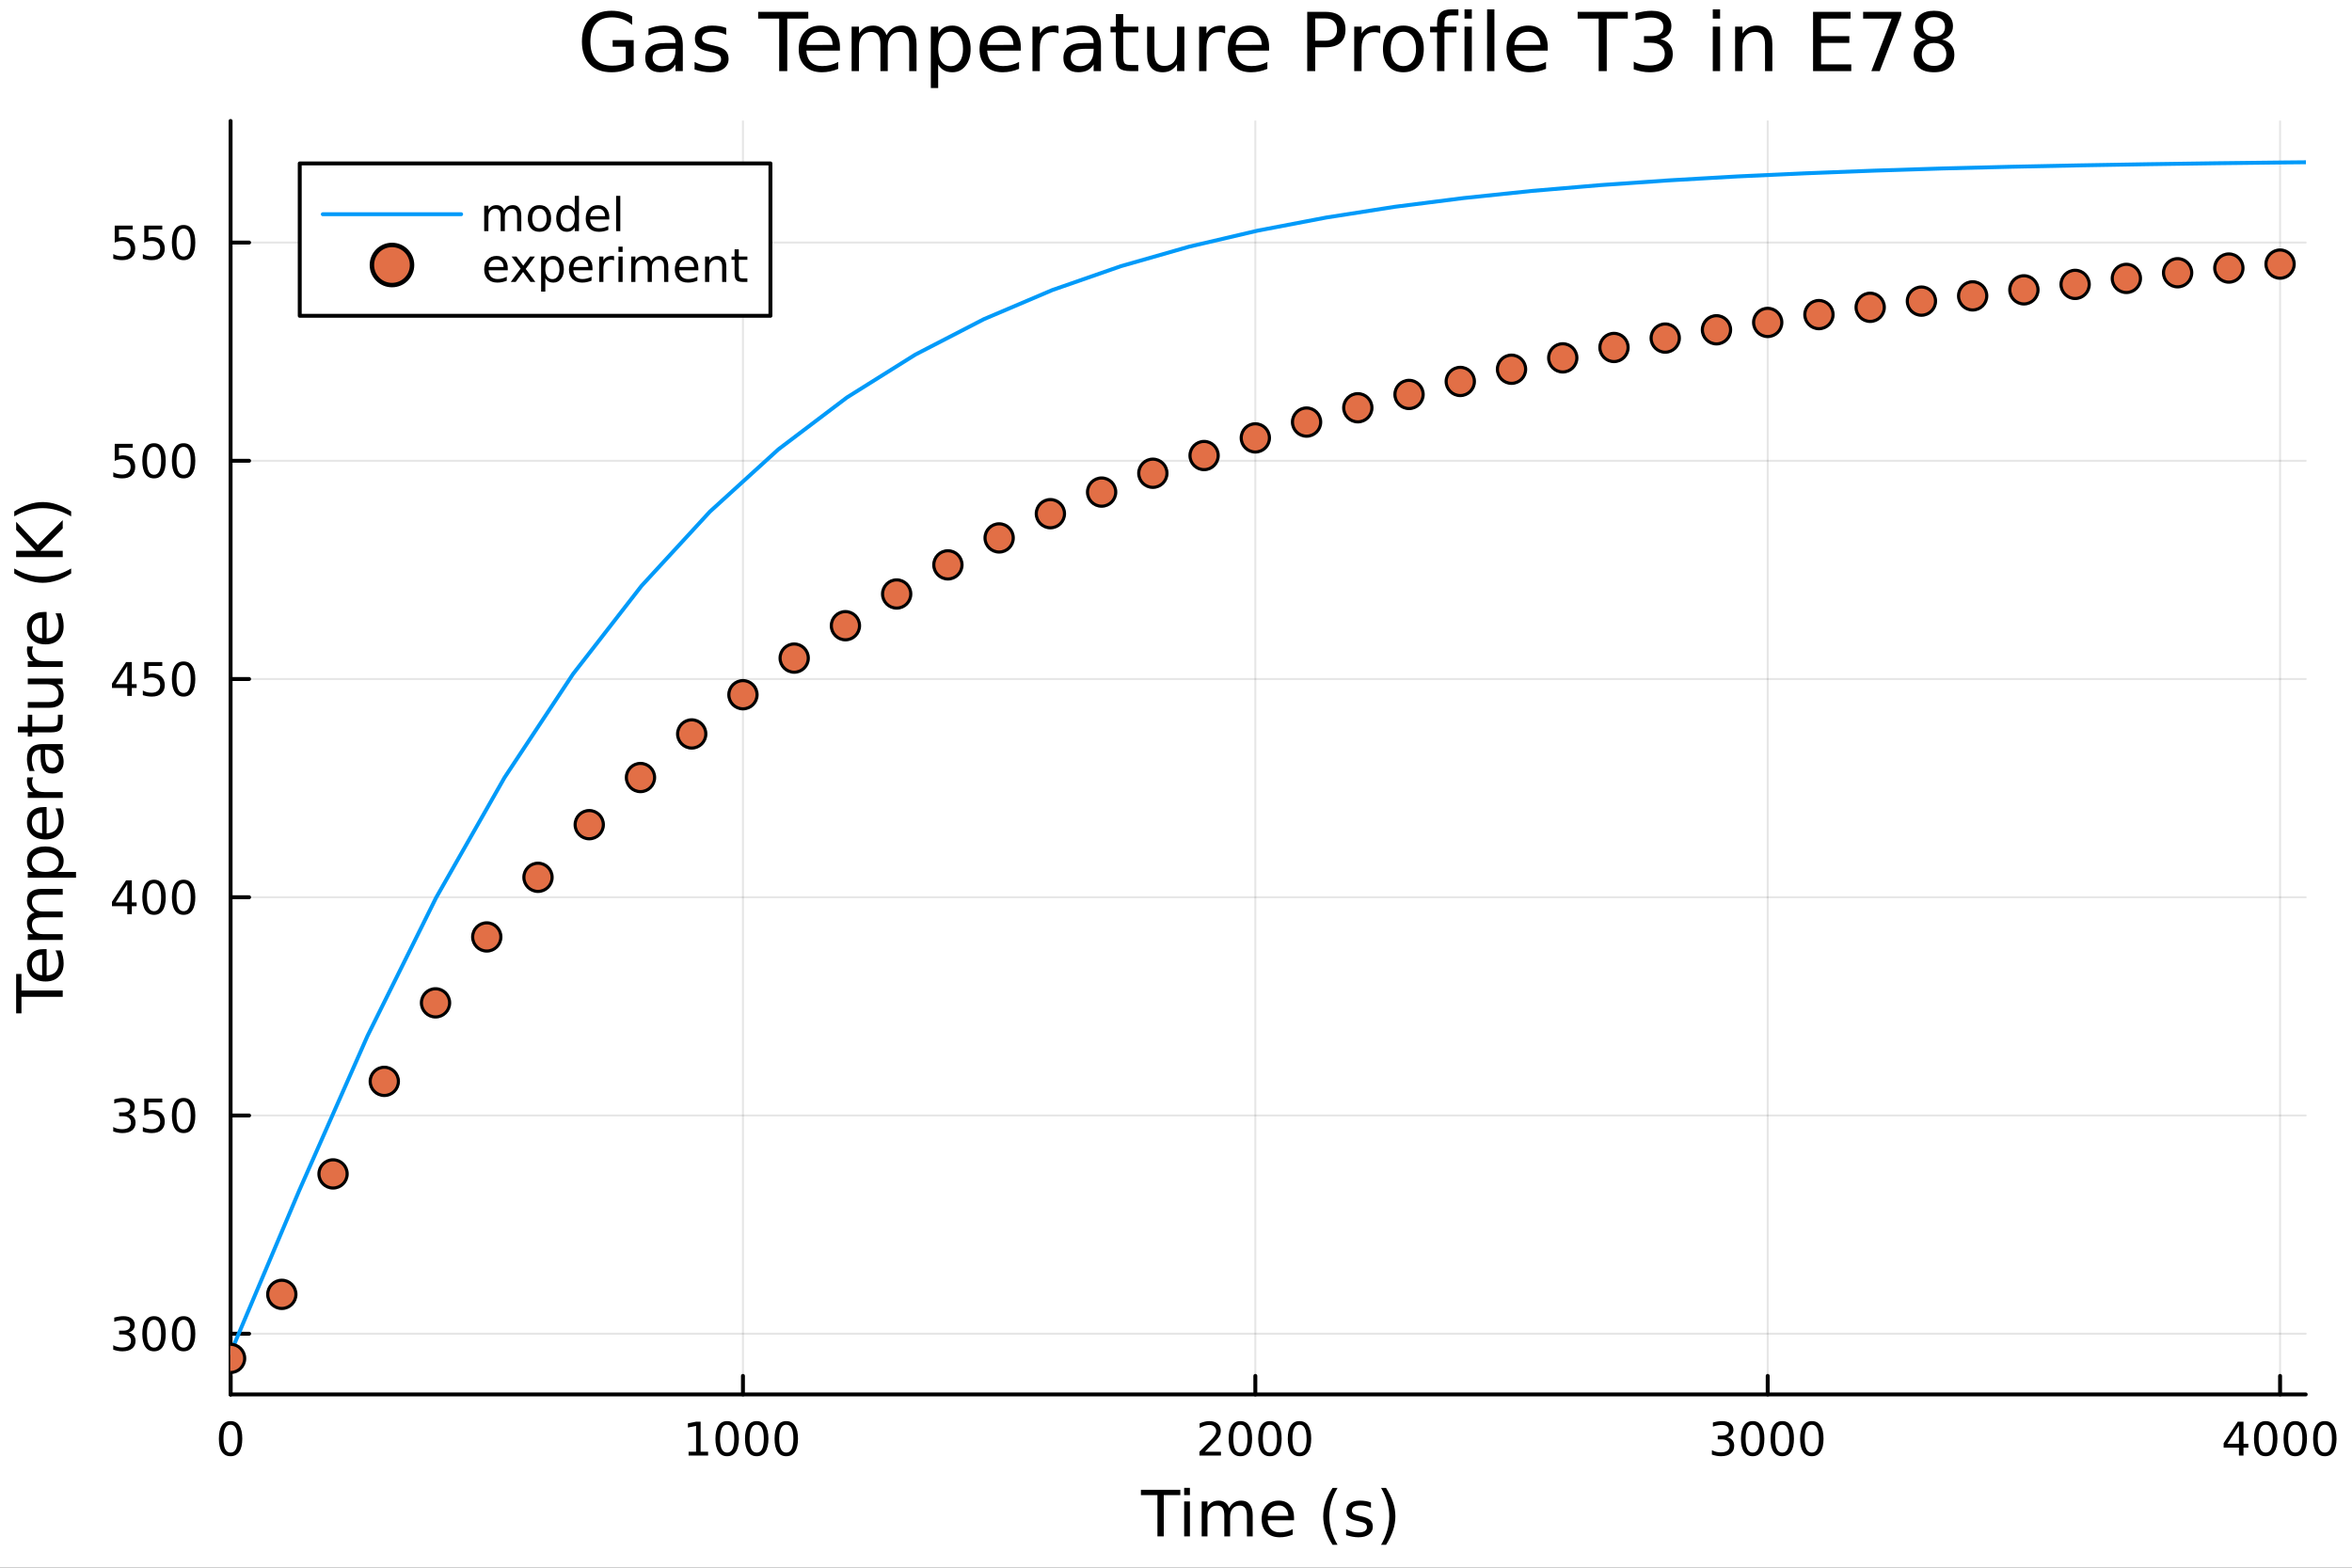 <svg xmlns="http://www.w3.org/2000/svg" xmlns:xlink="http://www.w3.org/1999/xlink" width="600" height="400" viewBox="0 0 2400 1600">
<rect x="0" y="0" width="2400" height="1600" fill="#333333" stroke="none"/>
<defs>
  <clipPath id="clip380">
    <rect x="0" y="0" width="2400" height="1600"></rect>
  </clipPath>
</defs>
<path clip-path="url(#clip380)" d="M0 1600 L2400 1600 L2400 8.88178e-14 L0 8.88178e-14  Z" fill="#ffffff" fill-rule="evenodd" fill-opacity="1"></path>
<defs>
  <clipPath id="clip381">
    <rect x="480" y="0" width="1681" height="1600"></rect>
  </clipPath>
</defs>
<path clip-path="url(#clip380)" d="M235.283 1423.18 L2352.76 1423.18 L2352.76 123.472 L235.283 123.472  Z" fill="#ffffff" fill-rule="evenodd" fill-opacity="1"></path>
<defs>
  <clipPath id="clip382">
    <rect x="235" y="123" width="2118" height="1301"></rect>
  </clipPath>
</defs>
<polyline clip-path="url(#clip382)" style="stroke:#000000; stroke-linecap:round; stroke-linejoin:round; stroke-width:2; stroke-opacity:0.1; fill:none" points="235.283,1423.18 235.283,123.472 "></polyline>
<polyline clip-path="url(#clip382)" style="stroke:#000000; stroke-linecap:round; stroke-linejoin:round; stroke-width:2; stroke-opacity:0.1; fill:none" points="758.116,1423.18 758.116,123.472 "></polyline>
<polyline clip-path="url(#clip382)" style="stroke:#000000; stroke-linecap:round; stroke-linejoin:round; stroke-width:2; stroke-opacity:0.1; fill:none" points="1280.95,1423.18 1280.95,123.472 "></polyline>
<polyline clip-path="url(#clip382)" style="stroke:#000000; stroke-linecap:round; stroke-linejoin:round; stroke-width:2; stroke-opacity:0.1; fill:none" points="1803.78,1423.18 1803.78,123.472 "></polyline>
<polyline clip-path="url(#clip382)" style="stroke:#000000; stroke-linecap:round; stroke-linejoin:round; stroke-width:2; stroke-opacity:0.1; fill:none" points="2326.61,1423.18 2326.61,123.472 "></polyline>
<polyline clip-path="url(#clip380)" style="stroke:#000000; stroke-linecap:round; stroke-linejoin:round; stroke-width:4; stroke-opacity:1; fill:none" points="235.283,1423.18 2352.76,1423.18 "></polyline>
<polyline clip-path="url(#clip380)" style="stroke:#000000; stroke-linecap:round; stroke-linejoin:round; stroke-width:4; stroke-opacity:1; fill:none" points="235.283,1423.18 235.283,1404.28 "></polyline>
<polyline clip-path="url(#clip380)" style="stroke:#000000; stroke-linecap:round; stroke-linejoin:round; stroke-width:4; stroke-opacity:1; fill:none" points="758.116,1423.18 758.116,1404.28 "></polyline>
<polyline clip-path="url(#clip380)" style="stroke:#000000; stroke-linecap:round; stroke-linejoin:round; stroke-width:4; stroke-opacity:1; fill:none" points="1280.95,1423.18 1280.95,1404.28 "></polyline>
<polyline clip-path="url(#clip380)" style="stroke:#000000; stroke-linecap:round; stroke-linejoin:round; stroke-width:4; stroke-opacity:1; fill:none" points="1803.78,1423.18 1803.78,1404.28 "></polyline>
<polyline clip-path="url(#clip380)" style="stroke:#000000; stroke-linecap:round; stroke-linejoin:round; stroke-width:4; stroke-opacity:1; fill:none" points="2326.61,1423.18 2326.61,1404.28 "></polyline>
<path clip-path="url(#clip380)" d="M235.283 1454.1 Q231.672 1454.1 229.843 1457.66 Q228.038 1461.2 228.038 1468.33 Q228.038 1475.44 229.843 1479.01 Q231.672 1482.55 235.283 1482.55 Q238.917 1482.55 240.723 1479.01 Q242.551 1475.44 242.551 1468.33 Q242.551 1461.2 240.723 1457.66 Q238.917 1454.1 235.283 1454.1 M235.283 1450.39 Q241.093 1450.39 244.149 1455 Q247.227 1459.58 247.227 1468.33 Q247.227 1477.06 244.149 1481.67 Q241.093 1486.25 235.283 1486.25 Q229.473 1486.25 226.394 1481.67 Q223.338 1477.06 223.338 1468.33 Q223.338 1459.58 226.394 1455 Q229.473 1450.39 235.283 1450.39 Z" fill="#000000" fill-rule="nonzero" fill-opacity="1"></path><path clip-path="url(#clip380)" d="M702.641 1481.64 L710.28 1481.64 L710.28 1455.28 L701.97 1456.95 L701.97 1452.69 L710.234 1451.02 L714.91 1451.02 L714.91 1481.64 L722.549 1481.64 L722.549 1485.58 L702.641 1485.58 L702.641 1481.64 Z" fill="#000000" fill-rule="nonzero" fill-opacity="1"></path><path clip-path="url(#clip380)" d="M741.993 1454.1 Q738.382 1454.1 736.553 1457.66 Q734.748 1461.2 734.748 1468.33 Q734.748 1475.44 736.553 1479.01 Q738.382 1482.55 741.993 1482.55 Q745.627 1482.55 747.433 1479.01 Q749.262 1475.44 749.262 1468.33 Q749.262 1461.2 747.433 1457.66 Q745.627 1454.1 741.993 1454.1 M741.993 1450.39 Q747.803 1450.39 750.859 1455 Q753.937 1459.58 753.937 1468.33 Q753.937 1477.06 750.859 1481.67 Q747.803 1486.25 741.993 1486.25 Q736.183 1486.25 733.104 1481.67 Q730.049 1477.06 730.049 1468.33 Q730.049 1459.58 733.104 1455 Q736.183 1450.39 741.993 1450.39 Z" fill="#000000" fill-rule="nonzero" fill-opacity="1"></path><path clip-path="url(#clip380)" d="M772.155 1454.1 Q768.544 1454.1 766.715 1457.66 Q764.91 1461.2 764.91 1468.33 Q764.91 1475.44 766.715 1479.01 Q768.544 1482.55 772.155 1482.55 Q775.789 1482.55 777.595 1479.01 Q779.423 1475.44 779.423 1468.33 Q779.423 1461.2 777.595 1457.66 Q775.789 1454.1 772.155 1454.1 M772.155 1450.39 Q777.965 1450.39 781.021 1455 Q784.099 1459.58 784.099 1468.33 Q784.099 1477.06 781.021 1481.67 Q777.965 1486.25 772.155 1486.25 Q766.345 1486.25 763.266 1481.67 Q760.211 1477.06 760.211 1468.33 Q760.211 1459.58 763.266 1455 Q766.345 1450.39 772.155 1450.39 Z" fill="#000000" fill-rule="nonzero" fill-opacity="1"></path><path clip-path="url(#clip380)" d="M802.317 1454.1 Q798.706 1454.1 796.877 1457.66 Q795.072 1461.2 795.072 1468.33 Q795.072 1475.44 796.877 1479.01 Q798.706 1482.55 802.317 1482.55 Q805.951 1482.55 807.757 1479.01 Q809.585 1475.44 809.585 1468.33 Q809.585 1461.2 807.757 1457.66 Q805.951 1454.1 802.317 1454.1 M802.317 1450.39 Q808.127 1450.39 811.183 1455 Q814.261 1459.58 814.261 1468.33 Q814.261 1477.06 811.183 1481.67 Q808.127 1486.25 802.317 1486.25 Q796.507 1486.25 793.428 1481.67 Q790.372 1477.06 790.372 1468.33 Q790.372 1459.58 793.428 1455 Q796.507 1450.39 802.317 1450.39 Z" fill="#000000" fill-rule="nonzero" fill-opacity="1"></path><path clip-path="url(#clip380)" d="M1229.56 1481.64 L1245.88 1481.64 L1245.88 1485.58 L1223.93 1485.58 L1223.93 1481.64 Q1226.6 1478.89 1231.18 1474.26 Q1235.79 1469.61 1236.97 1468.27 Q1239.21 1465.74 1240.09 1464.01 Q1241 1462.25 1241 1460.56 Q1241 1457.8 1239.05 1456.07 Q1237.13 1454.33 1234.03 1454.33 Q1231.83 1454.33 1229.37 1455.09 Q1226.94 1455.86 1224.17 1457.41 L1224.17 1452.69 Q1226.99 1451.55 1229.44 1450.97 Q1231.9 1450.39 1233.93 1450.39 Q1239.31 1450.39 1242.5 1453.08 Q1245.69 1455.77 1245.69 1460.26 Q1245.69 1462.39 1244.88 1464.31 Q1244.1 1466.2 1241.99 1468.8 Q1241.41 1469.47 1238.31 1472.69 Q1235.21 1475.88 1229.56 1481.64 Z" fill="#000000" fill-rule="nonzero" fill-opacity="1"></path><path clip-path="url(#clip380)" d="M1265.69 1454.1 Q1262.08 1454.1 1260.25 1457.66 Q1258.45 1461.2 1258.45 1468.33 Q1258.45 1475.44 1260.25 1479.01 Q1262.08 1482.55 1265.69 1482.55 Q1269.33 1482.55 1271.13 1479.01 Q1272.96 1475.44 1272.96 1468.33 Q1272.96 1461.2 1271.13 1457.66 Q1269.33 1454.1 1265.69 1454.1 M1265.69 1450.39 Q1271.5 1450.39 1274.56 1455 Q1277.64 1459.58 1277.64 1468.33 Q1277.64 1477.06 1274.56 1481.67 Q1271.5 1486.25 1265.69 1486.25 Q1259.88 1486.25 1256.81 1481.67 Q1253.75 1477.06 1253.75 1468.33 Q1253.75 1459.58 1256.81 1455 Q1259.88 1450.39 1265.69 1450.39 Z" fill="#000000" fill-rule="nonzero" fill-opacity="1"></path><path clip-path="url(#clip380)" d="M1295.86 1454.1 Q1292.24 1454.1 1290.42 1457.66 Q1288.61 1461.2 1288.61 1468.33 Q1288.61 1475.44 1290.42 1479.01 Q1292.24 1482.55 1295.86 1482.55 Q1299.49 1482.55 1301.3 1479.01 Q1303.12 1475.44 1303.12 1468.33 Q1303.12 1461.2 1301.3 1457.66 Q1299.49 1454.1 1295.86 1454.1 M1295.86 1450.39 Q1301.67 1450.39 1304.72 1455 Q1307.8 1459.58 1307.8 1468.33 Q1307.8 1477.06 1304.72 1481.67 Q1301.67 1486.25 1295.86 1486.25 Q1290.05 1486.25 1286.97 1481.67 Q1283.91 1477.06 1283.91 1468.33 Q1283.91 1459.58 1286.97 1455 Q1290.05 1450.39 1295.86 1450.39 Z" fill="#000000" fill-rule="nonzero" fill-opacity="1"></path><path clip-path="url(#clip380)" d="M1326.02 1454.1 Q1322.41 1454.1 1320.58 1457.66 Q1318.77 1461.2 1318.77 1468.33 Q1318.77 1475.44 1320.58 1479.01 Q1322.41 1482.55 1326.02 1482.55 Q1329.65 1482.55 1331.46 1479.01 Q1333.29 1475.44 1333.29 1468.33 Q1333.29 1461.2 1331.46 1457.66 Q1329.65 1454.1 1326.02 1454.1 M1326.02 1450.39 Q1331.83 1450.39 1334.88 1455 Q1337.96 1459.58 1337.96 1468.33 Q1337.96 1477.06 1334.88 1481.67 Q1331.83 1486.25 1326.02 1486.25 Q1320.21 1486.25 1317.13 1481.67 Q1314.07 1477.06 1314.07 1468.33 Q1314.07 1459.58 1317.13 1455 Q1320.21 1450.39 1326.02 1450.39 Z" fill="#000000" fill-rule="nonzero" fill-opacity="1"></path><path clip-path="url(#clip380)" d="M1762.46 1466.95 Q1765.82 1467.66 1767.69 1469.93 Q1769.59 1472.2 1769.59 1475.53 Q1769.59 1480.65 1766.07 1483.45 Q1762.55 1486.25 1756.07 1486.25 Q1753.9 1486.25 1751.58 1485.81 Q1749.29 1485.39 1746.84 1484.54 L1746.84 1480.02 Q1748.78 1481.16 1751.1 1481.74 Q1753.41 1482.32 1755.93 1482.32 Q1760.33 1482.32 1762.62 1480.58 Q1764.94 1478.84 1764.94 1475.53 Q1764.94 1472.48 1762.79 1470.77 Q1760.66 1469.03 1756.84 1469.03 L1752.81 1469.03 L1752.81 1465.19 L1757.02 1465.19 Q1760.47 1465.19 1762.3 1463.82 Q1764.13 1462.43 1764.13 1459.84 Q1764.13 1457.18 1762.23 1455.77 Q1760.36 1454.33 1756.84 1454.33 Q1754.92 1454.33 1752.72 1454.75 Q1750.52 1455.16 1747.88 1456.04 L1747.88 1451.88 Q1750.54 1451.14 1752.86 1450.77 Q1755.19 1450.39 1757.25 1450.39 Q1762.58 1450.39 1765.68 1452.83 Q1768.78 1455.23 1768.78 1459.35 Q1768.78 1462.22 1767.14 1464.21 Q1765.49 1466.18 1762.46 1466.95 Z" fill="#000000" fill-rule="nonzero" fill-opacity="1"></path><path clip-path="url(#clip380)" d="M1788.46 1454.1 Q1784.85 1454.1 1783.02 1457.66 Q1781.21 1461.2 1781.21 1468.33 Q1781.21 1475.44 1783.02 1479.01 Q1784.85 1482.55 1788.46 1482.55 Q1792.09 1482.55 1793.9 1479.01 Q1795.73 1475.44 1795.73 1468.33 Q1795.73 1461.2 1793.9 1457.66 Q1792.09 1454.1 1788.46 1454.1 M1788.46 1450.39 Q1794.27 1450.39 1797.32 1455 Q1800.4 1459.58 1800.4 1468.33 Q1800.4 1477.06 1797.32 1481.67 Q1794.27 1486.25 1788.46 1486.25 Q1782.65 1486.25 1779.57 1481.67 Q1776.51 1477.06 1776.51 1468.33 Q1776.51 1459.58 1779.57 1455 Q1782.65 1450.39 1788.46 1450.39 Z" fill="#000000" fill-rule="nonzero" fill-opacity="1"></path><path clip-path="url(#clip380)" d="M1818.62 1454.1 Q1815.01 1454.1 1813.18 1457.66 Q1811.37 1461.2 1811.37 1468.33 Q1811.37 1475.44 1813.18 1479.01 Q1815.01 1482.55 1818.62 1482.55 Q1822.25 1482.55 1824.06 1479.01 Q1825.89 1475.44 1825.89 1468.33 Q1825.89 1461.2 1824.06 1457.66 Q1822.25 1454.1 1818.62 1454.1 M1818.62 1450.39 Q1824.43 1450.39 1827.48 1455 Q1830.56 1459.58 1830.56 1468.33 Q1830.56 1477.06 1827.48 1481.67 Q1824.43 1486.25 1818.62 1486.25 Q1812.81 1486.25 1809.73 1481.67 Q1806.67 1477.06 1806.67 1468.33 Q1806.67 1459.58 1809.73 1455 Q1812.81 1450.39 1818.62 1450.39 Z" fill="#000000" fill-rule="nonzero" fill-opacity="1"></path><path clip-path="url(#clip380)" d="M1848.78 1454.1 Q1845.17 1454.1 1843.34 1457.66 Q1841.54 1461.2 1841.54 1468.33 Q1841.54 1475.44 1843.34 1479.01 Q1845.17 1482.55 1848.78 1482.55 Q1852.42 1482.55 1854.22 1479.01 Q1856.05 1475.44 1856.05 1468.33 Q1856.05 1461.2 1854.22 1457.66 Q1852.42 1454.1 1848.78 1454.1 M1848.78 1450.39 Q1854.59 1450.39 1857.65 1455 Q1860.73 1459.58 1860.73 1468.33 Q1860.73 1477.06 1857.65 1481.67 Q1854.59 1486.25 1848.78 1486.25 Q1842.97 1486.25 1839.89 1481.67 Q1836.84 1477.06 1836.84 1468.33 Q1836.84 1459.58 1839.89 1455 Q1842.97 1450.39 1848.78 1450.39 Z" fill="#000000" fill-rule="nonzero" fill-opacity="1"></path><path clip-path="url(#clip380)" d="M2284.62 1455.09 L2272.82 1473.54 L2284.62 1473.54 L2284.62 1455.09 M2283.4 1451.02 L2289.28 1451.02 L2289.28 1473.54 L2294.21 1473.54 L2294.21 1477.43 L2289.28 1477.43 L2289.28 1485.58 L2284.62 1485.58 L2284.62 1477.43 L2269.02 1477.43 L2269.02 1472.92 L2283.4 1451.02 Z" fill="#000000" fill-rule="nonzero" fill-opacity="1"></path><path clip-path="url(#clip380)" d="M2311.94 1454.1 Q2308.33 1454.1 2306.5 1457.66 Q2304.69 1461.2 2304.69 1468.33 Q2304.69 1475.44 2306.5 1479.01 Q2308.33 1482.55 2311.94 1482.55 Q2315.57 1482.55 2317.38 1479.01 Q2319.21 1475.44 2319.21 1468.33 Q2319.21 1461.2 2317.38 1457.66 Q2315.57 1454.1 2311.94 1454.1 M2311.94 1450.39 Q2317.75 1450.39 2320.8 1455 Q2323.88 1459.58 2323.88 1468.33 Q2323.88 1477.06 2320.8 1481.67 Q2317.75 1486.25 2311.94 1486.25 Q2306.13 1486.25 2303.05 1481.67 Q2299.99 1477.06 2299.99 1468.33 Q2299.99 1459.58 2303.05 1455 Q2306.13 1450.39 2311.94 1450.39 Z" fill="#000000" fill-rule="nonzero" fill-opacity="1"></path><path clip-path="url(#clip380)" d="M2342.1 1454.1 Q2338.49 1454.1 2336.66 1457.66 Q2334.85 1461.2 2334.85 1468.33 Q2334.85 1475.44 2336.66 1479.01 Q2338.49 1482.55 2342.1 1482.55 Q2345.73 1482.55 2347.54 1479.01 Q2349.37 1475.44 2349.37 1468.33 Q2349.37 1461.2 2347.54 1457.66 Q2345.73 1454.1 2342.1 1454.1 M2342.1 1450.39 Q2347.91 1450.39 2350.97 1455 Q2354.04 1459.58 2354.04 1468.33 Q2354.04 1477.06 2350.97 1481.67 Q2347.91 1486.25 2342.1 1486.25 Q2336.29 1486.25 2333.21 1481.67 Q2330.16 1477.06 2330.16 1468.33 Q2330.16 1459.58 2333.21 1455 Q2336.29 1450.39 2342.1 1450.39 Z" fill="#000000" fill-rule="nonzero" fill-opacity="1"></path><path clip-path="url(#clip380)" d="M2372.26 1454.1 Q2368.65 1454.1 2366.82 1457.66 Q2365.02 1461.2 2365.02 1468.33 Q2365.02 1475.44 2366.82 1479.01 Q2368.65 1482.55 2372.26 1482.55 Q2375.9 1482.55 2377.7 1479.01 Q2379.53 1475.44 2379.53 1468.33 Q2379.53 1461.2 2377.7 1457.66 Q2375.9 1454.1 2372.26 1454.1 M2372.26 1450.39 Q2378.07 1450.39 2381.13 1455 Q2384.21 1459.58 2384.21 1468.33 Q2384.21 1477.06 2381.13 1481.67 Q2378.07 1486.25 2372.26 1486.25 Q2366.45 1486.25 2363.37 1481.67 Q2360.32 1477.06 2360.32 1468.33 Q2360.32 1459.58 2363.37 1455 Q2366.45 1450.39 2372.26 1450.39 Z" fill="#000000" fill-rule="nonzero" fill-opacity="1"></path><path clip-path="url(#clip380)" d="M1164.19 1520.52 L1204.39 1520.52 L1204.39 1525.93 L1187.52 1525.93 L1187.52 1568.04 L1181.06 1568.04 L1181.06 1525.93 L1164.19 1525.93 L1164.19 1520.52 Z" fill="#000000" fill-rule="nonzero" fill-opacity="1"></path><path clip-path="url(#clip380)" d="M1208.34 1532.4 L1214.19 1532.4 L1214.19 1568.04 L1208.34 1568.04 L1208.34 1532.4 M1208.34 1518.52 L1214.19 1518.52 L1214.19 1525.93 L1208.34 1525.93 L1208.34 1518.52 Z" fill="#000000" fill-rule="nonzero" fill-opacity="1"></path><path clip-path="url(#clip380)" d="M1254.2 1539.24 Q1256.4 1535.29 1259.45 1533.41 Q1262.51 1531.54 1266.65 1531.54 Q1272.22 1531.54 1275.24 1535.45 Q1278.26 1539.33 1278.26 1546.53 L1278.26 1568.04 L1272.38 1568.04 L1272.38 1546.72 Q1272.38 1541.59 1270.56 1539.11 Q1268.75 1536.63 1265.02 1536.63 Q1260.47 1536.63 1257.83 1539.65 Q1255.19 1542.68 1255.19 1547.9 L1255.19 1568.04 L1249.3 1568.04 L1249.3 1546.72 Q1249.3 1541.56 1247.49 1539.11 Q1245.67 1536.63 1241.88 1536.63 Q1237.4 1536.63 1234.75 1539.68 Q1232.11 1542.71 1232.11 1547.9 L1232.11 1568.04 L1226.22 1568.04 L1226.22 1532.4 L1232.11 1532.4 L1232.11 1537.93 Q1234.12 1534.66 1236.92 1533.1 Q1239.72 1531.54 1243.57 1531.54 Q1247.45 1531.54 1250.16 1533.51 Q1252.9 1535.48 1254.2 1539.24 Z" fill="#000000" fill-rule="nonzero" fill-opacity="1"></path><path clip-path="url(#clip380)" d="M1320.44 1548.76 L1320.44 1551.62 L1293.51 1551.62 Q1293.89 1557.67 1297.14 1560.85 Q1300.42 1564 1306.24 1564 Q1309.62 1564 1312.77 1563.17 Q1315.95 1562.35 1319.07 1560.69 L1319.07 1566.23 Q1315.92 1567.57 1312.61 1568.27 Q1309.3 1568.97 1305.89 1568.97 Q1297.36 1568.97 1292.36 1564 Q1287.4 1559.04 1287.4 1550.57 Q1287.4 1541.82 1292.11 1536.69 Q1296.85 1531.54 1304.87 1531.54 Q1312.07 1531.54 1316.24 1536.18 Q1320.44 1540.8 1320.44 1548.76 M1314.58 1547.04 Q1314.52 1542.23 1311.88 1539.37 Q1309.27 1536.5 1304.94 1536.5 Q1300.03 1536.5 1297.07 1539.27 Q1294.15 1542.04 1293.7 1547.07 L1314.58 1547.04 Z" fill="#000000" fill-rule="nonzero" fill-opacity="1"></path><path clip-path="url(#clip380)" d="M1364.84 1518.58 Q1360.57 1525.9 1358.5 1533.06 Q1356.44 1540.23 1356.44 1547.58 Q1356.44 1554.93 1358.5 1562.16 Q1360.6 1569.35 1364.84 1576.64 L1359.75 1576.64 Q1354.97 1569.16 1352.58 1561.93 Q1350.23 1554.71 1350.23 1547.58 Q1350.23 1540.48 1352.58 1533.29 Q1354.94 1526.09 1359.75 1518.58 L1364.84 1518.58 Z" fill="#000000" fill-rule="nonzero" fill-opacity="1"></path><path clip-path="url(#clip380)" d="M1398.93 1533.45 L1398.93 1538.98 Q1396.44 1537.71 1393.77 1537.07 Q1391.1 1536.44 1388.23 1536.44 Q1383.87 1536.44 1381.68 1537.77 Q1379.51 1539.11 1379.51 1541.79 Q1379.51 1543.82 1381.07 1545 Q1382.63 1546.15 1387.34 1547.2 L1389.35 1547.64 Q1395.58 1548.98 1398.19 1551.43 Q1400.84 1553.85 1400.84 1558.21 Q1400.84 1563.17 1396.89 1566.07 Q1392.97 1568.97 1386.1 1568.97 Q1383.23 1568.97 1380.12 1568.39 Q1377.03 1567.85 1373.59 1566.74 L1373.59 1560.69 Q1376.84 1562.38 1379.99 1563.24 Q1383.14 1564.07 1386.23 1564.07 Q1390.36 1564.07 1392.59 1562.66 Q1394.82 1561.23 1394.82 1558.65 Q1394.82 1556.27 1393.2 1554.99 Q1391.61 1553.72 1386.16 1552.54 L1384.13 1552.07 Q1378.68 1550.92 1376.26 1548.56 Q1373.85 1546.18 1373.85 1542.04 Q1373.85 1537.01 1377.41 1534.27 Q1380.97 1531.54 1387.53 1531.54 Q1390.78 1531.54 1393.64 1532.01 Q1396.51 1532.49 1398.93 1533.45 Z" fill="#000000" fill-rule="nonzero" fill-opacity="1"></path><path clip-path="url(#clip380)" d="M1409.24 1518.58 L1414.33 1518.58 Q1419.11 1526.09 1421.46 1533.29 Q1423.85 1540.48 1423.85 1547.58 Q1423.85 1554.71 1421.46 1561.93 Q1419.11 1569.16 1414.33 1576.64 L1409.24 1576.64 Q1413.47 1569.35 1415.54 1562.16 Q1417.64 1554.93 1417.64 1547.58 Q1417.64 1540.23 1415.54 1533.06 Q1413.47 1525.9 1409.24 1518.58 Z" fill="#000000" fill-rule="nonzero" fill-opacity="1"></path><polyline clip-path="url(#clip382)" style="stroke:#000000; stroke-linecap:round; stroke-linejoin:round; stroke-width:2; stroke-opacity:0.1; fill:none" points="235.283,1361.21 2352.76,1361.21 "></polyline>
<polyline clip-path="url(#clip382)" style="stroke:#000000; stroke-linecap:round; stroke-linejoin:round; stroke-width:2; stroke-opacity:0.1; fill:none" points="235.283,1138.48 2352.76,1138.48 "></polyline>
<polyline clip-path="url(#clip382)" style="stroke:#000000; stroke-linecap:round; stroke-linejoin:round; stroke-width:2; stroke-opacity:0.1; fill:none" points="235.283,915.749 2352.76,915.749 "></polyline>
<polyline clip-path="url(#clip382)" style="stroke:#000000; stroke-linecap:round; stroke-linejoin:round; stroke-width:2; stroke-opacity:0.1; fill:none" points="235.283,693.016 2352.76,693.016 "></polyline>
<polyline clip-path="url(#clip382)" style="stroke:#000000; stroke-linecap:round; stroke-linejoin:round; stroke-width:2; stroke-opacity:0.1; fill:none" points="235.283,470.284 2352.76,470.284 "></polyline>
<polyline clip-path="url(#clip382)" style="stroke:#000000; stroke-linecap:round; stroke-linejoin:round; stroke-width:2; stroke-opacity:0.1; fill:none" points="235.283,247.552 2352.76,247.552 "></polyline>
<polyline clip-path="url(#clip380)" style="stroke:#000000; stroke-linecap:round; stroke-linejoin:round; stroke-width:4; stroke-opacity:1; fill:none" points="235.283,1423.18 235.283,123.472 "></polyline>
<polyline clip-path="url(#clip380)" style="stroke:#000000; stroke-linecap:round; stroke-linejoin:round; stroke-width:4; stroke-opacity:1; fill:none" points="235.283,1361.21 254.18,1361.21 "></polyline>
<polyline clip-path="url(#clip380)" style="stroke:#000000; stroke-linecap:round; stroke-linejoin:round; stroke-width:4; stroke-opacity:1; fill:none" points="235.283,1138.48 254.18,1138.48 "></polyline>
<polyline clip-path="url(#clip380)" style="stroke:#000000; stroke-linecap:round; stroke-linejoin:round; stroke-width:4; stroke-opacity:1; fill:none" points="235.283,915.749 254.18,915.749 "></polyline>
<polyline clip-path="url(#clip380)" style="stroke:#000000; stroke-linecap:round; stroke-linejoin:round; stroke-width:4; stroke-opacity:1; fill:none" points="235.283,693.016 254.18,693.016 "></polyline>
<polyline clip-path="url(#clip380)" style="stroke:#000000; stroke-linecap:round; stroke-linejoin:round; stroke-width:4; stroke-opacity:1; fill:none" points="235.283,470.284 254.18,470.284 "></polyline>
<polyline clip-path="url(#clip380)" style="stroke:#000000; stroke-linecap:round; stroke-linejoin:round; stroke-width:4; stroke-opacity:1; fill:none" points="235.283,247.552 254.18,247.552 "></polyline>
<path clip-path="url(#clip380)" d="M131.181 1359.86 Q134.538 1360.58 136.413 1362.85 Q138.311 1365.11 138.311 1368.45 Q138.311 1373.56 134.792 1376.36 Q131.274 1379.16 124.793 1379.16 Q122.617 1379.16 120.302 1378.73 Q118.01 1378.31 115.556 1377.45 L115.556 1372.94 Q117.501 1374.07 119.816 1374.65 Q122.13 1375.23 124.654 1375.23 Q129.052 1375.23 131.343 1373.49 Q133.658 1371.76 133.658 1368.45 Q133.658 1365.39 131.505 1363.68 Q129.376 1361.94 125.556 1361.94 L121.529 1361.94 L121.529 1358.1 L125.742 1358.1 Q129.191 1358.1 131.019 1356.73 Q132.848 1355.35 132.848 1352.75 Q132.848 1350.09 130.95 1348.68 Q129.075 1347.24 125.556 1347.24 Q123.635 1347.24 121.436 1347.66 Q119.237 1348.08 116.598 1348.96 L116.598 1344.79 Q119.26 1344.05 121.575 1343.68 Q123.913 1343.31 125.973 1343.31 Q131.297 1343.31 134.399 1345.74 Q137.501 1348.15 137.501 1352.27 Q137.501 1355.14 135.857 1357.13 Q134.214 1359.1 131.181 1359.86 Z" fill="#000000" fill-rule="nonzero" fill-opacity="1"></path><path clip-path="url(#clip380)" d="M157.177 1347.01 Q153.566 1347.01 151.737 1350.58 Q149.931 1354.12 149.931 1361.25 Q149.931 1368.35 151.737 1371.92 Q153.566 1375.46 157.177 1375.46 Q160.811 1375.46 162.616 1371.92 Q164.445 1368.35 164.445 1361.25 Q164.445 1354.12 162.616 1350.58 Q160.811 1347.01 157.177 1347.01 M157.177 1343.31 Q162.987 1343.31 166.042 1347.91 Q169.121 1352.5 169.121 1361.25 Q169.121 1369.98 166.042 1374.58 Q162.987 1379.16 157.177 1379.16 Q151.366 1379.16 148.288 1374.58 Q145.232 1369.98 145.232 1361.25 Q145.232 1352.5 148.288 1347.91 Q151.366 1343.31 157.177 1343.31 Z" fill="#000000" fill-rule="nonzero" fill-opacity="1"></path><path clip-path="url(#clip380)" d="M187.338 1347.01 Q183.727 1347.01 181.899 1350.58 Q180.093 1354.12 180.093 1361.25 Q180.093 1368.35 181.899 1371.92 Q183.727 1375.46 187.338 1375.46 Q190.973 1375.46 192.778 1371.92 Q194.607 1368.35 194.607 1361.25 Q194.607 1354.12 192.778 1350.58 Q190.973 1347.01 187.338 1347.01 M187.338 1343.31 Q193.149 1343.31 196.204 1347.91 Q199.283 1352.5 199.283 1361.25 Q199.283 1369.98 196.204 1374.58 Q193.149 1379.16 187.338 1379.16 Q181.528 1379.16 178.45 1374.58 Q175.394 1369.98 175.394 1361.25 Q175.394 1352.5 178.45 1347.91 Q181.528 1343.31 187.338 1343.31 Z" fill="#000000" fill-rule="nonzero" fill-opacity="1"></path><path clip-path="url(#clip380)" d="M131.181 1137.13 Q134.538 1137.84 136.413 1140.11 Q138.311 1142.38 138.311 1145.71 Q138.311 1150.83 134.792 1153.63 Q131.274 1156.43 124.793 1156.43 Q122.617 1156.43 120.302 1155.99 Q118.01 1155.58 115.556 1154.72 L115.556 1150.21 Q117.501 1151.34 119.816 1151.92 Q122.13 1152.5 124.654 1152.5 Q129.052 1152.5 131.343 1150.76 Q133.658 1149.03 133.658 1145.71 Q133.658 1142.66 131.505 1140.95 Q129.376 1139.21 125.556 1139.21 L121.529 1139.21 L121.529 1135.37 L125.742 1135.37 Q129.191 1135.37 131.019 1134 Q132.848 1132.61 132.848 1130.02 Q132.848 1127.36 130.95 1125.95 Q129.075 1124.51 125.556 1124.51 Q123.635 1124.51 121.436 1124.93 Q119.237 1125.34 116.598 1126.22 L116.598 1122.06 Q119.26 1121.32 121.575 1120.95 Q123.913 1120.58 125.973 1120.58 Q131.297 1120.58 134.399 1123.01 Q137.501 1125.41 137.501 1129.53 Q137.501 1132.4 135.857 1134.4 Q134.214 1136.36 131.181 1137.13 Z" fill="#000000" fill-rule="nonzero" fill-opacity="1"></path><path clip-path="url(#clip380)" d="M147.223 1121.2 L165.579 1121.2 L165.579 1125.14 L151.505 1125.14 L151.505 1133.61 Q152.524 1133.26 153.542 1133.1 Q154.561 1132.91 155.579 1132.91 Q161.366 1132.91 164.746 1136.09 Q168.126 1139.26 168.126 1144.67 Q168.126 1150.25 164.653 1153.35 Q161.181 1156.43 154.862 1156.43 Q152.686 1156.43 150.417 1156.06 Q148.172 1155.69 145.765 1154.95 L145.765 1150.25 Q147.848 1151.39 150.07 1151.94 Q152.292 1152.5 154.769 1152.5 Q158.774 1152.5 161.112 1150.39 Q163.45 1148.28 163.45 1144.67 Q163.45 1141.06 161.112 1138.96 Q158.774 1136.85 154.769 1136.85 Q152.894 1136.85 151.019 1137.27 Q149.167 1137.68 147.223 1138.56 L147.223 1121.2 Z" fill="#000000" fill-rule="nonzero" fill-opacity="1"></path><path clip-path="url(#clip380)" d="M187.338 1124.28 Q183.727 1124.28 181.899 1127.84 Q180.093 1131.39 180.093 1138.52 Q180.093 1145.62 181.899 1149.19 Q183.727 1152.73 187.338 1152.73 Q190.973 1152.73 192.778 1149.19 Q194.607 1145.62 194.607 1138.52 Q194.607 1131.39 192.778 1127.84 Q190.973 1124.28 187.338 1124.28 M187.338 1120.58 Q193.149 1120.58 196.204 1125.18 Q199.283 1129.77 199.283 1138.52 Q199.283 1147.24 196.204 1151.85 Q193.149 1156.43 187.338 1156.43 Q181.528 1156.43 178.45 1151.85 Q175.394 1147.24 175.394 1138.52 Q175.394 1129.77 178.45 1125.18 Q181.528 1120.58 187.338 1120.58 Z" fill="#000000" fill-rule="nonzero" fill-opacity="1"></path><path clip-path="url(#clip380)" d="M129.862 902.543 L118.056 920.992 L129.862 920.992 L129.862 902.543 M128.635 898.469 L134.515 898.469 L134.515 920.992 L139.445 920.992 L139.445 924.881 L134.515 924.881 L134.515 933.029 L129.862 933.029 L129.862 924.881 L114.26 924.881 L114.26 920.367 L128.635 898.469 Z" fill="#000000" fill-rule="nonzero" fill-opacity="1"></path><path clip-path="url(#clip380)" d="M157.177 901.547 Q153.566 901.547 151.737 905.112 Q149.931 908.654 149.931 915.783 Q149.931 922.89 151.737 926.455 Q153.566 929.996 157.177 929.996 Q160.811 929.996 162.616 926.455 Q164.445 922.89 164.445 915.783 Q164.445 908.654 162.616 905.112 Q160.811 901.547 157.177 901.547 M157.177 897.844 Q162.987 897.844 166.042 902.45 Q169.121 907.034 169.121 915.783 Q169.121 924.51 166.042 929.117 Q162.987 933.7 157.177 933.7 Q151.366 933.7 148.288 929.117 Q145.232 924.51 145.232 915.783 Q145.232 907.034 148.288 902.45 Q151.366 897.844 157.177 897.844 Z" fill="#000000" fill-rule="nonzero" fill-opacity="1"></path><path clip-path="url(#clip380)" d="M187.338 901.547 Q183.727 901.547 181.899 905.112 Q180.093 908.654 180.093 915.783 Q180.093 922.89 181.899 926.455 Q183.727 929.996 187.338 929.996 Q190.973 929.996 192.778 926.455 Q194.607 922.89 194.607 915.783 Q194.607 908.654 192.778 905.112 Q190.973 901.547 187.338 901.547 M187.338 897.844 Q193.149 897.844 196.204 902.45 Q199.283 907.034 199.283 915.783 Q199.283 924.51 196.204 929.117 Q193.149 933.7 187.338 933.7 Q181.528 933.7 178.45 929.117 Q175.394 924.51 175.394 915.783 Q175.394 907.034 178.45 902.45 Q181.528 897.844 187.338 897.844 Z" fill="#000000" fill-rule="nonzero" fill-opacity="1"></path><path clip-path="url(#clip380)" d="M129.862 679.81 L118.056 698.259 L129.862 698.259 L129.862 679.81 M128.635 675.736 L134.515 675.736 L134.515 698.259 L139.445 698.259 L139.445 702.148 L134.515 702.148 L134.515 710.296 L129.862 710.296 L129.862 702.148 L114.26 702.148 L114.26 697.634 L128.635 675.736 Z" fill="#000000" fill-rule="nonzero" fill-opacity="1"></path><path clip-path="url(#clip380)" d="M147.223 675.736 L165.579 675.736 L165.579 679.672 L151.505 679.672 L151.505 688.144 Q152.524 687.796 153.542 687.634 Q154.561 687.449 155.579 687.449 Q161.366 687.449 164.746 690.621 Q168.126 693.792 168.126 699.208 Q168.126 704.787 164.653 707.889 Q161.181 710.968 154.862 710.968 Q152.686 710.968 150.417 710.597 Q148.172 710.227 145.765 709.486 L145.765 704.787 Q147.848 705.921 150.07 706.477 Q152.292 707.032 154.769 707.032 Q158.774 707.032 161.112 704.926 Q163.45 702.82 163.45 699.208 Q163.45 695.597 161.112 693.491 Q158.774 691.384 154.769 691.384 Q152.894 691.384 151.019 691.801 Q149.167 692.218 147.223 693.097 L147.223 675.736 Z" fill="#000000" fill-rule="nonzero" fill-opacity="1"></path><path clip-path="url(#clip380)" d="M187.338 678.815 Q183.727 678.815 181.899 682.38 Q180.093 685.921 180.093 693.051 Q180.093 700.158 181.899 703.722 Q183.727 707.264 187.338 707.264 Q190.973 707.264 192.778 703.722 Q194.607 700.158 194.607 693.051 Q194.607 685.921 192.778 682.38 Q190.973 678.815 187.338 678.815 M187.338 675.111 Q193.149 675.111 196.204 679.718 Q199.283 684.301 199.283 693.051 Q199.283 701.778 196.204 706.384 Q193.149 710.968 187.338 710.968 Q181.528 710.968 178.45 706.384 Q175.394 701.778 175.394 693.051 Q175.394 684.301 178.45 679.718 Q181.528 675.111 187.338 675.111 Z" fill="#000000" fill-rule="nonzero" fill-opacity="1"></path><path clip-path="url(#clip380)" d="M117.061 453.004 L135.417 453.004 L135.417 456.939 L121.343 456.939 L121.343 465.411 Q122.362 465.064 123.38 464.902 Q124.399 464.717 125.418 464.717 Q131.205 464.717 134.584 467.888 Q137.964 471.059 137.964 476.476 Q137.964 482.055 134.492 485.157 Q131.019 488.235 124.7 488.235 Q122.524 488.235 120.255 487.865 Q118.01 487.495 115.603 486.754 L115.603 482.055 Q117.686 483.189 119.908 483.745 Q122.13 484.3 124.607 484.3 Q128.612 484.3 130.95 482.194 Q133.288 480.087 133.288 476.476 Q133.288 472.865 130.95 470.758 Q128.612 468.652 124.607 468.652 Q122.732 468.652 120.857 469.069 Q119.006 469.485 117.061 470.365 L117.061 453.004 Z" fill="#000000" fill-rule="nonzero" fill-opacity="1"></path><path clip-path="url(#clip380)" d="M157.177 456.083 Q153.566 456.083 151.737 459.647 Q149.931 463.189 149.931 470.319 Q149.931 477.425 151.737 480.99 Q153.566 484.532 157.177 484.532 Q160.811 484.532 162.616 480.99 Q164.445 477.425 164.445 470.319 Q164.445 463.189 162.616 459.647 Q160.811 456.083 157.177 456.083 M157.177 452.379 Q162.987 452.379 166.042 456.985 Q169.121 461.569 169.121 470.319 Q169.121 479.045 166.042 483.652 Q162.987 488.235 157.177 488.235 Q151.366 488.235 148.288 483.652 Q145.232 479.045 145.232 470.319 Q145.232 461.569 148.288 456.985 Q151.366 452.379 157.177 452.379 Z" fill="#000000" fill-rule="nonzero" fill-opacity="1"></path><path clip-path="url(#clip380)" d="M187.338 456.083 Q183.727 456.083 181.899 459.647 Q180.093 463.189 180.093 470.319 Q180.093 477.425 181.899 480.99 Q183.727 484.532 187.338 484.532 Q190.973 484.532 192.778 480.99 Q194.607 477.425 194.607 470.319 Q194.607 463.189 192.778 459.647 Q190.973 456.083 187.338 456.083 M187.338 452.379 Q193.149 452.379 196.204 456.985 Q199.283 461.569 199.283 470.319 Q199.283 479.045 196.204 483.652 Q193.149 488.235 187.338 488.235 Q181.528 488.235 178.45 483.652 Q175.394 479.045 175.394 470.319 Q175.394 461.569 178.45 456.985 Q181.528 452.379 187.338 452.379 Z" fill="#000000" fill-rule="nonzero" fill-opacity="1"></path><path clip-path="url(#clip380)" d="M117.061 230.272 L135.417 230.272 L135.417 234.207 L121.343 234.207 L121.343 242.679 Q122.362 242.332 123.38 242.17 Q124.399 241.984 125.418 241.984 Q131.205 241.984 134.584 245.156 Q137.964 248.327 137.964 253.744 Q137.964 259.322 134.492 262.424 Q131.019 265.503 124.7 265.503 Q122.524 265.503 120.255 265.132 Q118.01 264.762 115.603 264.021 L115.603 259.322 Q117.686 260.457 119.908 261.012 Q122.13 261.568 124.607 261.568 Q128.612 261.568 130.95 259.461 Q133.288 257.355 133.288 253.744 Q133.288 250.133 130.95 248.026 Q128.612 245.92 124.607 245.92 Q122.732 245.92 120.857 246.336 Q119.006 246.753 117.061 247.633 L117.061 230.272 Z" fill="#000000" fill-rule="nonzero" fill-opacity="1"></path><path clip-path="url(#clip380)" d="M147.223 230.272 L165.579 230.272 L165.579 234.207 L151.505 234.207 L151.505 242.679 Q152.524 242.332 153.542 242.17 Q154.561 241.984 155.579 241.984 Q161.366 241.984 164.746 245.156 Q168.126 248.327 168.126 253.744 Q168.126 259.322 164.653 262.424 Q161.181 265.503 154.862 265.503 Q152.686 265.503 150.417 265.132 Q148.172 264.762 145.765 264.021 L145.765 259.322 Q147.848 260.457 150.07 261.012 Q152.292 261.568 154.769 261.568 Q158.774 261.568 161.112 259.461 Q163.45 257.355 163.45 253.744 Q163.45 250.133 161.112 248.026 Q158.774 245.92 154.769 245.92 Q152.894 245.92 151.019 246.336 Q149.167 246.753 147.223 247.633 L147.223 230.272 Z" fill="#000000" fill-rule="nonzero" fill-opacity="1"></path><path clip-path="url(#clip380)" d="M187.338 233.35 Q183.727 233.35 181.899 236.915 Q180.093 240.457 180.093 247.586 Q180.093 254.693 181.899 258.258 Q183.727 261.799 187.338 261.799 Q190.973 261.799 192.778 258.258 Q194.607 254.693 194.607 247.586 Q194.607 240.457 192.778 236.915 Q190.973 233.35 187.338 233.35 M187.338 229.647 Q193.149 229.647 196.204 234.253 Q199.283 238.836 199.283 247.586 Q199.283 256.313 196.204 260.92 Q193.149 265.503 187.338 265.503 Q181.528 265.503 178.45 260.92 Q175.394 256.313 175.394 247.586 Q175.394 238.836 178.45 234.253 Q181.528 229.647 187.338 229.647 Z" fill="#000000" fill-rule="nonzero" fill-opacity="1"></path><path clip-path="url(#clip380)" d="M16.484 1034.24 L16.484 994.041 L21.895 994.041 L21.895 1010.91 L64.004 1010.91 L64.004 1017.37 L21.895 1017.37 L21.895 1034.24 L16.484 1034.24 Z" fill="#000000" fill-rule="nonzero" fill-opacity="1"></path><path clip-path="url(#clip380)" d="M44.716 968.674 L47.581 968.674 L47.581 995.601 Q53.628 995.219 56.811 991.972 Q59.962 988.694 59.962 982.869 Q59.962 979.495 59.134 976.344 Q58.307 973.161 56.652 970.042 L62.19 970.042 Q63.527 973.193 64.227 976.503 Q64.927 979.814 64.927 983.219 Q64.927 991.749 59.962 996.746 Q54.997 1001.71 46.53 1001.71 Q37.777 1001.71 32.653 997.001 Q27.497 992.259 27.497 984.238 Q27.497 977.045 32.144 972.875 Q36.759 968.674 44.716 968.674 M42.997 974.53 Q38.191 974.594 35.327 977.235 Q32.462 979.845 32.462 984.174 Q32.462 989.076 35.231 992.036 Q38 994.964 43.029 995.41 L42.997 974.53 Z" fill="#000000" fill-rule="nonzero" fill-opacity="1"></path><path clip-path="url(#clip380)" d="M35.199 931.307 Q31.253 929.111 29.375 926.055 Q27.497 923 27.497 918.862 Q27.497 913.292 31.412 910.268 Q35.295 907.245 42.488 907.245 L64.004 907.245 L64.004 913.133 L42.679 913.133 Q37.555 913.133 35.072 914.947 Q32.589 916.761 32.589 920.485 Q32.589 925.037 35.613 927.678 Q38.637 930.32 43.857 930.32 L64.004 930.32 L64.004 936.209 L42.679 936.209 Q37.523 936.209 35.072 938.023 Q32.589 939.837 32.589 943.625 Q32.589 948.112 35.645 950.754 Q38.669 953.396 43.857 953.396 L64.004 953.396 L64.004 959.284 L28.356 959.284 L28.356 953.396 L33.894 953.396 Q30.616 951.391 29.056 948.59 Q27.497 945.789 27.497 941.938 Q27.497 938.055 29.47 935.349 Q31.444 932.612 35.199 931.307 Z" fill="#000000" fill-rule="nonzero" fill-opacity="1"></path><path clip-path="url(#clip380)" d="M58.657 889.898 L77.563 889.898 L77.563 895.786 L28.356 895.786 L28.356 889.898 L33.767 889.898 Q30.584 888.052 29.056 885.251 Q27.497 882.418 27.497 878.503 Q27.497 872.01 32.653 867.968 Q37.809 863.894 46.212 863.894 Q54.615 863.894 59.771 867.968 Q64.927 872.01 64.927 878.503 Q64.927 882.418 63.399 885.251 Q61.84 888.052 58.657 889.898 M46.212 869.973 Q39.751 869.973 36.09 872.647 Q32.398 875.289 32.398 879.936 Q32.398 884.583 36.09 887.256 Q39.751 889.898 46.212 889.898 Q52.673 889.898 56.365 887.256 Q60.026 884.583 60.026 879.936 Q60.026 875.289 56.365 872.647 Q52.673 869.973 46.212 869.973 Z" fill="#000000" fill-rule="nonzero" fill-opacity="1"></path><path clip-path="url(#clip380)" d="M44.716 823.695 L47.581 823.695 L47.581 850.622 Q53.628 850.24 56.811 846.993 Q59.962 843.715 59.962 837.89 Q59.962 834.516 59.134 831.365 Q58.307 828.182 56.652 825.063 L62.19 825.063 Q63.527 828.214 64.227 831.524 Q64.927 834.835 64.927 838.24 Q64.927 846.77 59.962 851.767 Q54.997 856.733 46.53 856.733 Q37.777 856.733 32.653 852.022 Q27.497 847.28 27.497 839.259 Q27.497 832.066 32.144 827.896 Q36.759 823.695 44.716 823.695 M42.997 829.551 Q38.191 829.615 35.327 832.257 Q32.462 834.866 32.462 839.195 Q32.462 844.097 35.231 847.057 Q38 849.985 43.029 850.431 L42.997 829.551 Z" fill="#000000" fill-rule="nonzero" fill-opacity="1"></path><path clip-path="url(#clip380)" d="M33.831 793.426 Q33.258 794.412 33.003 795.59 Q32.717 796.736 32.717 798.136 Q32.717 803.102 35.963 805.775 Q39.178 808.417 45.225 808.417 L64.004 808.417 L64.004 814.305 L28.356 814.305 L28.356 808.417 L33.894 808.417 Q30.648 806.571 29.088 803.611 Q27.497 800.651 27.497 796.418 Q27.497 795.813 27.592 795.081 Q27.656 794.349 27.815 793.458 L33.831 793.426 Z" fill="#000000" fill-rule="nonzero" fill-opacity="1"></path><path clip-path="url(#clip380)" d="M46.085 771.082 Q46.085 778.18 47.708 780.917 Q49.331 783.654 53.246 783.654 Q56.365 783.654 58.211 781.617 Q60.026 779.548 60.026 776.015 Q60.026 771.146 56.588 768.218 Q53.119 765.257 47.39 765.257 L46.085 765.257 L46.085 771.082 M43.666 759.401 L64.004 759.401 L64.004 765.257 L58.593 765.257 Q61.84 767.263 63.399 770.255 Q64.927 773.246 64.927 777.575 Q64.927 783.05 61.872 786.296 Q58.784 789.511 53.628 789.511 Q47.612 789.511 44.557 785.5 Q41.501 781.458 41.501 773.469 L41.501 765.257 L40.928 765.257 Q36.886 765.257 34.69 767.931 Q32.462 770.573 32.462 775.379 Q32.462 778.434 33.194 781.331 Q33.926 784.227 35.39 786.901 L29.98 786.901 Q28.738 783.686 28.133 780.662 Q27.497 777.639 27.497 774.774 Q27.497 767.04 31.507 763.22 Q35.518 759.401 43.666 759.401 Z" fill="#000000" fill-rule="nonzero" fill-opacity="1"></path><path clip-path="url(#clip380)" d="M18.235 741.545 L28.356 741.545 L28.356 729.482 L32.908 729.482 L32.908 741.545 L52.259 741.545 Q56.62 741.545 57.861 740.368 Q59.103 739.158 59.103 735.498 L59.103 729.482 L64.004 729.482 L64.004 735.498 Q64.004 742.277 61.49 744.855 Q58.943 747.433 52.259 747.433 L32.908 747.433 L32.908 751.73 L28.356 751.73 L28.356 747.433 L18.235 747.433 L18.235 741.545 Z" fill="#000000" fill-rule="nonzero" fill-opacity="1"></path><path clip-path="url(#clip380)" d="M49.936 722.384 L28.356 722.384 L28.356 716.528 L49.713 716.528 Q54.774 716.528 57.32 714.555 Q59.835 712.581 59.835 708.634 Q59.835 703.892 56.811 701.155 Q53.787 698.386 48.567 698.386 L28.356 698.386 L28.356 692.529 L64.004 692.529 L64.004 698.386 L58.53 698.386 Q61.776 700.518 63.368 703.351 Q64.927 706.152 64.927 709.876 Q64.927 716.019 61.108 719.202 Q57.288 722.384 49.936 722.384 M27.497 707.648 L27.497 707.648 Z" fill="#000000" fill-rule="nonzero" fill-opacity="1"></path><path clip-path="url(#clip380)" d="M33.831 659.81 Q33.258 660.796 33.003 661.974 Q32.717 663.12 32.717 664.52 Q32.717 669.485 35.963 672.159 Q39.178 674.801 45.225 674.801 L64.004 674.801 L64.004 680.689 L28.356 680.689 L28.356 674.801 L33.894 674.801 Q30.648 672.955 29.088 669.995 Q27.497 667.035 27.497 662.801 Q27.497 662.197 27.592 661.465 Q27.656 660.733 27.815 659.841 L33.831 659.81 Z" fill="#000000" fill-rule="nonzero" fill-opacity="1"></path><path clip-path="url(#clip380)" d="M44.716 624.607 L47.581 624.607 L47.581 651.534 Q53.628 651.152 56.811 647.906 Q59.962 644.627 59.962 638.803 Q59.962 635.429 59.134 632.278 Q58.307 629.095 56.652 625.976 L62.19 625.976 Q63.527 629.127 64.227 632.437 Q64.927 635.747 64.927 639.153 Q64.927 647.683 59.962 652.68 Q54.997 657.645 46.53 657.645 Q37.777 657.645 32.653 652.935 Q27.497 648.192 27.497 640.171 Q27.497 632.978 32.144 628.809 Q36.759 624.607 44.716 624.607 M42.997 630.464 Q38.191 630.527 35.327 633.169 Q32.462 635.779 32.462 640.108 Q32.462 645.009 35.231 647.969 Q38 650.898 43.029 651.343 L42.997 630.464 Z" fill="#000000" fill-rule="nonzero" fill-opacity="1"></path><path clip-path="url(#clip380)" d="M14.543 580.206 Q21.863 584.471 29.025 586.54 Q36.186 588.609 43.538 588.609 Q50.891 588.609 58.116 586.54 Q65.309 584.44 72.598 580.206 L72.598 585.299 Q65.118 590.073 57.893 592.46 Q50.668 594.816 43.538 594.816 Q36.441 594.816 29.247 592.46 Q22.054 590.105 14.543 585.299 L14.543 580.206 Z" fill="#000000" fill-rule="nonzero" fill-opacity="1"></path><path clip-path="url(#clip380)" d="M16.484 568.589 L16.484 562.16 L36.568 562.16 L16.484 540.834 L16.484 532.559 L38.637 556.144 L64.004 530.872 L64.004 539.339 L41.119 562.16 L64.004 562.16 L64.004 568.589 L16.484 568.589 Z" fill="#000000" fill-rule="nonzero" fill-opacity="1"></path><path clip-path="url(#clip380)" d="M14.543 527.021 L14.543 521.928 Q22.054 517.154 29.247 514.799 Q36.441 512.412 43.538 512.412 Q50.668 512.412 57.893 514.799 Q65.118 517.154 72.598 521.928 L72.598 527.021 Q65.309 522.788 58.116 520.719 Q50.891 518.618 43.538 518.618 Q36.186 518.618 29.025 520.719 Q21.863 522.788 14.543 527.021 Z" fill="#000000" fill-rule="nonzero" fill-opacity="1"></path><path clip-path="url(#clip380)" d="M638.522 63.948 L638.522 47.703 L625.154 47.703 L625.154 40.979 L646.624 40.979 L646.624 66.945 Q641.885 70.308 636.173 72.049 Q630.461 73.751 623.98 73.751 Q609.801 73.751 601.781 65.487 Q593.8 57.183 593.8 42.397 Q593.8 27.57 601.781 19.307 Q609.801 11.002 623.98 11.002 Q629.894 11.002 635.201 12.461 Q640.548 13.919 645.044 16.755 L645.044 25.464 Q640.507 21.616 635.403 19.671 Q630.299 17.727 624.668 17.727 Q613.569 17.727 607.978 23.925 Q602.429 30.122 602.429 42.397 Q602.429 54.63 607.978 60.828 Q613.569 67.026 624.668 67.026 Q629.003 67.026 632.405 66.297 Q635.808 65.527 638.522 63.948 Z" fill="#000000" fill-rule="nonzero" fill-opacity="1"></path><path clip-path="url(#clip380)" d="M681.867 49.769 Q672.833 49.769 669.35 51.835 Q665.866 53.901 665.866 58.884 Q665.866 62.854 668.458 65.203 Q671.092 67.512 675.588 67.512 Q681.786 67.512 685.513 63.137 Q689.28 58.722 689.28 51.43 L689.28 49.769 L681.867 49.769 M696.734 46.691 L696.734 72.576 L689.28 72.576 L689.28 65.689 Q686.728 69.821 682.92 71.806 Q679.112 73.751 673.603 73.751 Q666.636 73.751 662.504 69.862 Q658.412 65.933 658.412 59.37 Q658.412 51.714 663.516 47.825 Q668.661 43.936 678.829 43.936 L689.28 43.936 L689.28 43.207 Q689.28 38.062 685.877 35.267 Q682.515 32.431 676.398 32.431 Q672.509 32.431 668.823 33.363 Q665.137 34.295 661.734 36.158 L661.734 29.272 Q665.825 27.692 669.674 26.922 Q673.522 26.112 677.168 26.112 Q687.012 26.112 691.873 31.216 Q696.734 36.32 696.734 46.691 Z" fill="#000000" fill-rule="nonzero" fill-opacity="1"></path><path clip-path="url(#clip380)" d="M741.01 28.543 L741.01 35.591 Q737.85 33.971 734.448 33.161 Q731.045 32.35 727.399 32.35 Q721.849 32.35 719.054 34.052 Q716.3 35.753 716.3 39.156 Q716.3 41.749 718.285 43.248 Q720.27 44.706 726.265 46.043 L728.817 46.61 Q736.757 48.311 740.078 51.43 Q743.441 54.509 743.441 60.059 Q743.441 66.378 738.418 70.064 Q733.435 73.751 724.685 73.751 Q721.039 73.751 717.069 73.022 Q713.14 72.333 708.765 70.915 L708.765 63.218 Q712.897 65.365 716.907 66.459 Q720.918 67.512 724.847 67.512 Q730.113 67.512 732.949 65.73 Q735.785 63.907 735.785 60.626 Q735.785 57.588 733.719 55.967 Q731.693 54.347 724.766 52.848 L722.173 52.24 Q715.246 50.782 712.168 47.785 Q709.089 44.746 709.089 39.48 Q709.089 33.08 713.626 29.596 Q718.163 26.112 726.508 26.112 Q730.64 26.112 734.286 26.72 Q737.932 27.327 741.01 28.543 Z" fill="#000000" fill-rule="nonzero" fill-opacity="1"></path><path clip-path="url(#clip380)" d="M773.62 12.096 L824.783 12.096 L824.783 18.983 L803.313 18.983 L803.313 72.576 L795.09 72.576 L795.09 18.983 L773.62 18.983 L773.62 12.096 Z" fill="#000000" fill-rule="nonzero" fill-opacity="1"></path><path clip-path="url(#clip380)" d="M857.069 48.028 L857.069 51.673 L822.798 51.673 Q823.284 59.37 827.416 63.421 Q831.588 67.431 839.002 67.431 Q843.296 67.431 847.306 66.378 Q851.357 65.325 855.327 63.218 L855.327 70.267 Q851.316 71.968 847.103 72.86 Q842.89 73.751 838.556 73.751 Q827.7 73.751 821.34 67.431 Q815.02 61.112 815.02 50.337 Q815.02 39.197 821.016 32.675 Q827.051 26.112 837.26 26.112 Q846.415 26.112 851.721 32.026 Q857.069 37.9 857.069 48.028 M849.615 45.84 Q849.534 39.723 846.172 36.077 Q842.85 32.431 837.341 32.431 Q831.102 32.431 827.335 35.956 Q823.608 39.48 823.041 45.88 L849.615 45.84 Z" fill="#000000" fill-rule="nonzero" fill-opacity="1"></path><path clip-path="url(#clip380)" d="M904.626 35.915 Q907.421 30.892 911.31 28.502 Q915.199 26.112 920.465 26.112 Q927.554 26.112 931.403 31.095 Q935.251 36.037 935.251 45.192 L935.251 72.576 L927.757 72.576 L927.757 45.435 Q927.757 38.913 925.448 35.753 Q923.139 32.594 918.399 32.594 Q912.606 32.594 909.244 36.442 Q905.882 40.29 905.882 46.934 L905.882 72.576 L898.388 72.576 L898.388 45.435 Q898.388 38.873 896.079 35.753 Q893.77 32.594 888.949 32.594 Q883.237 32.594 879.875 36.482 Q876.513 40.331 876.513 46.934 L876.513 72.576 L869.019 72.576 L869.019 27.206 L876.513 27.206 L876.513 34.254 Q879.065 30.082 882.63 28.097 Q886.195 26.112 891.096 26.112 Q896.038 26.112 899.482 28.624 Q902.965 31.135 904.626 35.915 Z" fill="#000000" fill-rule="nonzero" fill-opacity="1"></path><path clip-path="url(#clip380)" d="M957.328 65.77 L957.328 89.833 L949.834 89.833 L949.834 27.206 L957.328 27.206 L957.328 34.092 Q959.678 30.041 963.243 28.097 Q966.848 26.112 971.831 26.112 Q980.095 26.112 985.239 32.675 Q990.424 39.237 990.424 49.931 Q990.424 60.626 985.239 67.188 Q980.095 73.751 971.831 73.751 Q966.848 73.751 963.243 71.806 Q959.678 69.821 957.328 65.77 M982.687 49.931 Q982.687 41.708 979.284 37.05 Q975.922 32.35 970.008 32.35 Q964.093 32.35 960.691 37.05 Q957.328 41.708 957.328 49.931 Q957.328 58.155 960.691 62.854 Q964.093 67.512 970.008 67.512 Q975.922 67.512 979.284 62.854 Q982.687 58.155 982.687 49.931 Z" fill="#000000" fill-rule="nonzero" fill-opacity="1"></path><path clip-path="url(#clip380)" d="M1041.59 48.028 L1041.59 51.673 L1007.32 51.673 Q1007.8 59.37 1011.93 63.421 Q1016.11 67.431 1023.52 67.431 Q1027.81 67.431 1031.82 66.378 Q1035.88 65.325 1039.85 63.218 L1039.85 70.267 Q1035.83 71.968 1031.62 72.86 Q1027.41 73.751 1023.07 73.751 Q1012.22 73.751 1005.86 67.431 Q999.539 61.112 999.539 50.337 Q999.539 39.197 1005.53 32.675 Q1011.57 26.112 1021.78 26.112 Q1030.93 26.112 1036.24 32.026 Q1041.59 37.9 1041.59 48.028 M1034.13 45.84 Q1034.05 39.723 1030.69 36.077 Q1027.37 32.431 1021.86 32.431 Q1015.62 32.431 1011.85 35.956 Q1008.13 39.48 1007.56 45.88 L1034.13 45.84 Z" fill="#000000" fill-rule="nonzero" fill-opacity="1"></path><path clip-path="url(#clip380)" d="M1080.11 34.173 Q1078.86 33.444 1077.36 33.12 Q1075.9 32.756 1074.12 32.756 Q1067.8 32.756 1064.39 36.888 Q1061.03 40.979 1061.03 48.676 L1061.03 72.576 L1053.54 72.576 L1053.54 27.206 L1061.03 27.206 L1061.03 34.254 Q1063.38 30.122 1067.15 28.138 Q1070.92 26.112 1076.3 26.112 Q1077.07 26.112 1078 26.234 Q1078.94 26.315 1080.07 26.517 L1080.11 34.173 Z" fill="#000000" fill-rule="nonzero" fill-opacity="1"></path><path clip-path="url(#clip380)" d="M1108.55 49.769 Q1099.52 49.769 1096.03 51.835 Q1092.55 53.901 1092.55 58.884 Q1092.55 62.854 1095.14 65.203 Q1097.77 67.512 1102.27 67.512 Q1108.47 67.512 1112.19 63.137 Q1115.96 58.722 1115.96 51.43 L1115.96 49.769 L1108.55 49.769 M1123.42 46.691 L1123.42 72.576 L1115.96 72.576 L1115.96 65.689 Q1113.41 69.821 1109.6 71.806 Q1105.79 73.751 1100.28 73.751 Q1093.32 73.751 1089.19 69.862 Q1085.09 65.933 1085.09 59.37 Q1085.09 51.714 1090.2 47.825 Q1095.34 43.936 1105.51 43.936 L1115.96 43.936 L1115.96 43.207 Q1115.96 38.062 1112.56 35.267 Q1109.2 32.431 1103.08 32.431 Q1099.19 32.431 1095.5 33.363 Q1091.82 34.295 1088.42 36.158 L1088.42 29.272 Q1092.51 27.692 1096.36 26.922 Q1100.2 26.112 1103.85 26.112 Q1113.69 26.112 1118.55 31.216 Q1123.42 36.32 1123.42 46.691 Z" fill="#000000" fill-rule="nonzero" fill-opacity="1"></path><path clip-path="url(#clip380)" d="M1146.14 14.324 L1146.14 27.206 L1161.49 27.206 L1161.49 32.999 L1146.14 32.999 L1146.14 57.628 Q1146.14 63.178 1147.64 64.758 Q1149.18 66.338 1153.84 66.338 L1161.49 66.338 L1161.49 72.576 L1153.84 72.576 Q1145.21 72.576 1141.93 69.376 Q1138.65 66.135 1138.65 57.628 L1138.65 32.999 L1133.18 32.999 L1133.18 27.206 L1138.65 27.206 L1138.65 14.324 L1146.14 14.324 Z" fill="#000000" fill-rule="nonzero" fill-opacity="1"></path><path clip-path="url(#clip380)" d="M1170.53 54.671 L1170.53 27.206 L1177.98 27.206 L1177.98 54.387 Q1177.98 60.828 1180.49 64.069 Q1183 67.269 1188.03 67.269 Q1194.06 67.269 1197.55 63.421 Q1201.07 59.573 1201.07 52.929 L1201.07 27.206 L1208.53 27.206 L1208.53 72.576 L1201.07 72.576 L1201.07 65.608 Q1198.36 69.74 1194.75 71.766 Q1191.19 73.751 1186.45 73.751 Q1178.63 73.751 1174.58 68.89 Q1170.53 64.029 1170.53 54.671 M1189.28 26.112 L1189.28 26.112 Z" fill="#000000" fill-rule="nonzero" fill-opacity="1"></path><path clip-path="url(#clip380)" d="M1250.17 34.173 Q1248.91 33.444 1247.41 33.12 Q1245.96 32.756 1244.17 32.756 Q1237.85 32.756 1234.45 36.888 Q1231.09 40.979 1231.09 48.676 L1231.09 72.576 L1223.59 72.576 L1223.59 27.206 L1231.09 27.206 L1231.09 34.254 Q1233.44 30.122 1237.21 28.138 Q1240.97 26.112 1246.36 26.112 Q1247.13 26.112 1248.06 26.234 Q1248.99 26.315 1250.13 26.517 L1250.17 34.173 Z" fill="#000000" fill-rule="nonzero" fill-opacity="1"></path><path clip-path="url(#clip380)" d="M1294.97 48.028 L1294.97 51.673 L1260.7 51.673 Q1261.19 59.37 1265.32 63.421 Q1269.49 67.431 1276.9 67.431 Q1281.2 67.431 1285.21 66.378 Q1289.26 65.325 1293.23 63.218 L1293.23 70.267 Q1289.22 71.968 1285.01 72.86 Q1280.79 73.751 1276.46 73.751 Q1265.6 73.751 1259.24 67.431 Q1252.92 61.112 1252.92 50.337 Q1252.92 39.197 1258.92 32.675 Q1264.95 26.112 1275.16 26.112 Q1284.32 26.112 1289.62 32.026 Q1294.97 37.9 1294.97 48.028 M1287.52 45.84 Q1287.44 39.723 1284.07 36.077 Q1280.75 32.431 1275.24 32.431 Q1269.01 32.431 1265.24 35.956 Q1261.51 39.48 1260.94 45.88 L1287.52 45.84 Z" fill="#000000" fill-rule="nonzero" fill-opacity="1"></path><path clip-path="url(#clip380)" d="M1342.08 18.82 L1342.08 41.546 L1352.37 41.546 Q1358.08 41.546 1361.2 38.589 Q1364.32 35.632 1364.32 30.163 Q1364.32 24.735 1361.2 21.778 Q1358.08 18.82 1352.37 18.82 L1342.08 18.82 M1333.9 12.096 L1352.37 12.096 Q1362.54 12.096 1367.73 16.714 Q1372.95 21.292 1372.95 30.163 Q1372.95 39.115 1367.73 43.693 Q1362.54 48.271 1352.37 48.271 L1342.08 48.271 L1342.08 72.576 L1333.9 72.576 L1333.9 12.096 Z" fill="#000000" fill-rule="nonzero" fill-opacity="1"></path><path clip-path="url(#clip380)" d="M1408.44 34.173 Q1407.18 33.444 1405.68 33.12 Q1404.22 32.756 1402.44 32.756 Q1396.12 32.756 1392.72 36.888 Q1389.36 40.979 1389.36 48.676 L1389.36 72.576 L1381.86 72.576 L1381.86 27.206 L1389.36 27.206 L1389.36 34.254 Q1391.71 30.122 1395.47 28.138 Q1399.24 26.112 1404.63 26.112 Q1405.4 26.112 1406.33 26.234 Q1407.26 26.315 1408.4 26.517 L1408.44 34.173 Z" fill="#000000" fill-rule="nonzero" fill-opacity="1"></path><path clip-path="url(#clip380)" d="M1432.01 32.431 Q1426.02 32.431 1422.53 37.131 Q1419.05 41.789 1419.05 49.931 Q1419.05 58.074 1422.49 62.773 Q1425.98 67.431 1432.01 67.431 Q1437.97 67.431 1441.45 62.732 Q1444.94 58.033 1444.94 49.931 Q1444.94 41.87 1441.45 37.171 Q1437.97 32.431 1432.01 32.431 M1432.01 26.112 Q1441.74 26.112 1447.29 32.431 Q1452.84 38.751 1452.84 49.931 Q1452.84 61.071 1447.29 67.431 Q1441.74 73.751 1432.01 73.751 Q1422.25 73.751 1416.7 67.431 Q1411.19 61.071 1411.19 49.931 Q1411.19 38.751 1416.7 32.431 Q1422.25 26.112 1432.01 26.112 Z" fill="#000000" fill-rule="nonzero" fill-opacity="1"></path><path clip-path="url(#clip380)" d="M1488.16 9.544 L1488.16 15.742 L1481.03 15.742 Q1477.02 15.742 1475.44 17.362 Q1473.9 18.983 1473.9 23.195 L1473.9 27.206 L1486.17 27.206 L1486.17 32.999 L1473.9 32.999 L1473.9 72.576 L1466.41 72.576 L1466.41 32.999 L1459.28 32.999 L1459.28 27.206 L1466.41 27.206 L1466.41 24.046 Q1466.41 16.471 1469.93 13.028 Q1473.45 9.544 1481.11 9.544 L1488.16 9.544 Z" fill="#000000" fill-rule="nonzero" fill-opacity="1"></path><path clip-path="url(#clip380)" d="M1494.4 27.206 L1501.85 27.206 L1501.85 72.576 L1494.4 72.576 L1494.4 27.206 M1494.4 9.544 L1501.85 9.544 L1501.85 18.983 L1494.4 18.983 L1494.4 9.544 Z" fill="#000000" fill-rule="nonzero" fill-opacity="1"></path><path clip-path="url(#clip380)" d="M1517.45 9.544 L1524.9 9.544 L1524.9 72.576 L1517.45 72.576 L1517.45 9.544 Z" fill="#000000" fill-rule="nonzero" fill-opacity="1"></path><path clip-path="url(#clip380)" d="M1579.3 48.028 L1579.3 51.673 L1545.03 51.673 Q1545.52 59.37 1549.65 63.421 Q1553.82 67.431 1561.24 67.431 Q1565.53 67.431 1569.54 66.378 Q1573.59 65.325 1577.56 63.218 L1577.56 70.267 Q1573.55 71.968 1569.34 72.86 Q1565.13 73.751 1560.79 73.751 Q1549.94 73.751 1543.58 67.431 Q1537.26 61.112 1537.26 50.337 Q1537.26 39.197 1543.25 32.675 Q1549.29 26.112 1559.5 26.112 Q1568.65 26.112 1573.96 32.026 Q1579.3 37.9 1579.3 48.028 M1571.85 45.84 Q1571.77 39.723 1568.41 36.077 Q1565.09 32.431 1559.58 32.431 Q1553.34 32.431 1549.57 35.956 Q1545.84 39.48 1545.28 45.88 L1571.85 45.84 Z" fill="#000000" fill-rule="nonzero" fill-opacity="1"></path><path clip-path="url(#clip380)" d="M1609.85 12.096 L1661.01 12.096 L1661.01 18.983 L1639.54 18.983 L1639.54 72.576 L1631.32 72.576 L1631.32 18.983 L1609.85 18.983 L1609.85 12.096 Z" fill="#000000" fill-rule="nonzero" fill-opacity="1"></path><path clip-path="url(#clip380)" d="M1694.43 39.966 Q1700.3 41.222 1703.59 45.192 Q1706.91 49.162 1706.91 54.995 Q1706.91 63.948 1700.75 68.849 Q1694.59 73.751 1683.25 73.751 Q1679.44 73.751 1675.39 72.981 Q1671.38 72.252 1667.09 70.753 L1667.09 62.854 Q1670.49 64.839 1674.54 65.852 Q1678.59 66.864 1683.01 66.864 Q1690.7 66.864 1694.71 63.826 Q1698.77 60.788 1698.77 54.995 Q1698.77 49.648 1695 46.65 Q1691.27 43.612 1684.59 43.612 L1677.54 43.612 L1677.54 36.888 L1684.91 36.888 Q1690.95 36.888 1694.15 34.498 Q1697.35 32.067 1697.35 27.53 Q1697.35 22.871 1694.03 20.4 Q1690.74 17.889 1684.59 17.889 Q1681.23 17.889 1677.38 18.618 Q1673.53 19.347 1668.91 20.887 L1668.91 13.595 Q1673.57 12.299 1677.62 11.65 Q1681.71 11.002 1685.32 11.002 Q1694.63 11.002 1700.06 15.256 Q1705.49 19.469 1705.49 26.679 Q1705.49 31.702 1702.61 35.186 Q1699.74 38.629 1694.43 39.966 Z" fill="#000000" fill-rule="nonzero" fill-opacity="1"></path><path clip-path="url(#clip380)" d="M1747.74 27.206 L1755.19 27.206 L1755.19 72.576 L1747.74 72.576 L1747.74 27.206 M1747.74 9.544 L1755.19 9.544 L1755.19 18.983 L1747.74 18.983 L1747.74 9.544 Z" fill="#000000" fill-rule="nonzero" fill-opacity="1"></path><path clip-path="url(#clip380)" d="M1808.5 45.192 L1808.5 72.576 L1801.05 72.576 L1801.05 45.435 Q1801.05 38.994 1798.54 35.794 Q1796.03 32.594 1791 32.594 Q1784.97 32.594 1781.48 36.442 Q1778 40.29 1778 46.934 L1778 72.576 L1770.51 72.576 L1770.51 27.206 L1778 27.206 L1778 34.254 Q1780.67 30.163 1784.28 28.138 Q1787.93 26.112 1792.67 26.112 Q1800.48 26.112 1804.49 30.973 Q1808.5 35.794 1808.5 45.192 Z" fill="#000000" fill-rule="nonzero" fill-opacity="1"></path><path clip-path="url(#clip380)" d="M1850.07 12.096 L1888.31 12.096 L1888.31 18.983 L1858.25 18.983 L1858.25 36.888 L1887.05 36.888 L1887.05 43.774 L1858.25 43.774 L1858.25 65.689 L1889.04 65.689 L1889.04 72.576 L1850.07 72.576 L1850.07 12.096 Z" fill="#000000" fill-rule="nonzero" fill-opacity="1"></path><path clip-path="url(#clip380)" d="M1901.15 12.096 L1940.04 12.096 L1940.04 15.58 L1918.08 72.576 L1909.53 72.576 L1930.19 18.983 L1901.15 18.983 L1901.15 12.096 Z" fill="#000000" fill-rule="nonzero" fill-opacity="1"></path><path clip-path="url(#clip380)" d="M1973.5 43.855 Q1967.66 43.855 1964.3 46.974 Q1960.98 50.093 1960.98 55.562 Q1960.98 61.031 1964.3 64.15 Q1967.66 67.269 1973.5 67.269 Q1979.33 67.269 1982.69 64.15 Q1986.06 60.99 1986.06 55.562 Q1986.06 50.093 1982.69 46.974 Q1979.37 43.855 1973.5 43.855 M1965.31 40.371 Q1960.05 39.075 1957.09 35.47 Q1954.17 31.864 1954.17 26.679 Q1954.17 19.428 1959.32 15.215 Q1964.5 11.002 1973.5 11.002 Q1982.53 11.002 1987.68 15.215 Q1992.82 19.428 1992.82 26.679 Q1992.82 31.864 1989.86 35.47 Q1986.95 39.075 1981.72 40.371 Q1987.64 41.749 1990.92 45.759 Q1994.24 49.769 1994.24 55.562 Q1994.24 64.353 1988.85 69.052 Q1983.5 73.751 1973.5 73.751 Q1963.49 73.751 1958.1 69.052 Q1952.76 64.353 1952.76 55.562 Q1952.76 49.769 1956.08 45.759 Q1959.4 41.749 1965.31 40.371 M1962.32 27.449 Q1962.32 32.148 1965.23 34.781 Q1968.19 37.414 1973.5 37.414 Q1978.76 37.414 1981.72 34.781 Q1984.72 32.148 1984.72 27.449 Q1984.72 22.75 1981.72 20.117 Q1978.76 17.484 1973.5 17.484 Q1968.19 17.484 1965.23 20.117 Q1962.32 22.75 1962.32 27.449 Z" fill="#000000" fill-rule="nonzero" fill-opacity="1"></path><polyline clip-path="url(#clip382)" style="stroke:#009af9; stroke-linecap:round; stroke-linejoin:round; stroke-width:4; stroke-opacity:1; fill:none" points="235.283,1380.82 305.165,1215.42 375.047,1057.16 444.929,916.337 514.811,793.613 584.693,687.966 654.575,598.001 724.457,522.114 794.339,458.556 864.221,405.658 934.103,361.86 1003.99,325.735 1073.87,296.007 1143.75,271.661 1213.63,251.685 1283.51,235.354 1353.4,221.996 1423.28,211.052 1493.16,202.186 1563.04,194.874 1632.92,188.933 1702.81,184.087 1772.69,180.072 1842.57,176.864 1912.45,174.163 1982.33,171.931 2052.22,170.197 2122.1,168.77 2191.98,167.58 2261.86,166.593 2331.74,165.792 2401.63,165.151 2471.51,164.685 2541.39,164.31 2611.27,163.939 2681.15,163.517 2751.04,163.177 2820.92,162.908 2890.8,162.663 2960.68,162.394 3030.56,162.133 3100.45,161.924 3170.33,161.749 3240.21,161.588 3310.09,161.424 3379.97,161.239 3449.86,161.071 3519.74,160.928 3589.62,160.804 3659.5,160.693 3729.38,160.589 3799.27,160.485 3869.15,160.374 3939.03,160.256 "></polyline>
<circle clip-path="url(#clip382)" cx="235.283" cy="1386.4" r="14.4" fill="#e26f46" fill-rule="evenodd" fill-opacity="1" stroke="#000000" stroke-opacity="1" stroke-width="3.2"></circle>
<circle clip-path="url(#clip382)" cx="287.566" cy="1321.04" r="14.4" fill="#e26f46" fill-rule="evenodd" fill-opacity="1" stroke="#000000" stroke-opacity="1" stroke-width="3.2"></circle>
<circle clip-path="url(#clip382)" cx="339.849" cy="1198.11" r="14.4" fill="#e26f46" fill-rule="evenodd" fill-opacity="1" stroke="#000000" stroke-opacity="1" stroke-width="3.2"></circle>
<circle clip-path="url(#clip382)" cx="392.133" cy="1103.66" r="14.4" fill="#e26f46" fill-rule="evenodd" fill-opacity="1" stroke="#000000" stroke-opacity="1" stroke-width="3.2"></circle>
<circle clip-path="url(#clip382)" cx="444.416" cy="1023.52" r="14.4" fill="#e26f46" fill-rule="evenodd" fill-opacity="1" stroke="#000000" stroke-opacity="1" stroke-width="3.2"></circle>
<circle clip-path="url(#clip382)" cx="496.699" cy="956.259" r="14.4" fill="#e26f46" fill-rule="evenodd" fill-opacity="1" stroke="#000000" stroke-opacity="1" stroke-width="3.2"></circle>
<circle clip-path="url(#clip382)" cx="548.983" cy="895.4" r="14.4" fill="#e26f46" fill-rule="evenodd" fill-opacity="1" stroke="#000000" stroke-opacity="1" stroke-width="3.2"></circle>
<circle clip-path="url(#clip382)" cx="601.266" cy="841.672" r="14.4" fill="#e26f46" fill-rule="evenodd" fill-opacity="1" stroke="#000000" stroke-opacity="1" stroke-width="3.2"></circle>
<circle clip-path="url(#clip382)" cx="653.549" cy="793.549" r="14.4" fill="#e26f46" fill-rule="evenodd" fill-opacity="1" stroke="#000000" stroke-opacity="1" stroke-width="3.2"></circle>
<circle clip-path="url(#clip382)" cx="705.832" cy="749.069" r="14.4" fill="#e26f46" fill-rule="evenodd" fill-opacity="1" stroke="#000000" stroke-opacity="1" stroke-width="3.2"></circle>
<circle clip-path="url(#clip382)" cx="758.116" cy="709.044" r="14.4" fill="#e26f46" fill-rule="evenodd" fill-opacity="1" stroke="#000000" stroke-opacity="1" stroke-width="3.2"></circle>
<circle clip-path="url(#clip382)" cx="810.399" cy="671.674" r="14.4" fill="#e26f46" fill-rule="evenodd" fill-opacity="1" stroke="#000000" stroke-opacity="1" stroke-width="3.2"></circle>
<circle clip-path="url(#clip382)" cx="862.682" cy="638.603" r="14.4" fill="#e26f46" fill-rule="evenodd" fill-opacity="1" stroke="#000000" stroke-opacity="1" stroke-width="3.2"></circle>
<circle clip-path="url(#clip382)" cx="914.966" cy="606.231" r="14.4" fill="#e26f46" fill-rule="evenodd" fill-opacity="1" stroke="#000000" stroke-opacity="1" stroke-width="3.2"></circle>
<circle clip-path="url(#clip382)" cx="967.249" cy="576.509" r="14.4" fill="#e26f46" fill-rule="evenodd" fill-opacity="1" stroke="#000000" stroke-opacity="1" stroke-width="3.2"></circle>
<circle clip-path="url(#clip382)" cx="1019.53" cy="549.015" r="14.4" fill="#e26f46" fill-rule="evenodd" fill-opacity="1" stroke="#000000" stroke-opacity="1" stroke-width="3.2"></circle>
<circle clip-path="url(#clip382)" cx="1071.82" cy="524.274" r="14.4" fill="#e26f46" fill-rule="evenodd" fill-opacity="1" stroke="#000000" stroke-opacity="1" stroke-width="3.2"></circle>
<circle clip-path="url(#clip382)" cx="1124.1" cy="502.233" r="14.4" fill="#e26f46" fill-rule="evenodd" fill-opacity="1" stroke="#000000" stroke-opacity="1" stroke-width="3.2"></circle>
<circle clip-path="url(#clip382)" cx="1176.38" cy="483.002" r="14.4" fill="#e26f46" fill-rule="evenodd" fill-opacity="1" stroke="#000000" stroke-opacity="1" stroke-width="3.2"></circle>
<circle clip-path="url(#clip382)" cx="1228.67" cy="464.934" r="14.4" fill="#e26f46" fill-rule="evenodd" fill-opacity="1" stroke="#000000" stroke-opacity="1" stroke-width="3.2"></circle>
<circle clip-path="url(#clip382)" cx="1280.95" cy="446.928" r="14.4" fill="#e26f46" fill-rule="evenodd" fill-opacity="1" stroke="#000000" stroke-opacity="1" stroke-width="3.2"></circle>
<circle clip-path="url(#clip382)" cx="1333.23" cy="430.78" r="14.4" fill="#e26f46" fill-rule="evenodd" fill-opacity="1" stroke="#000000" stroke-opacity="1" stroke-width="3.2"></circle>
<circle clip-path="url(#clip382)" cx="1385.52" cy="416.173" r="14.4" fill="#e26f46" fill-rule="evenodd" fill-opacity="1" stroke="#000000" stroke-opacity="1" stroke-width="3.2"></circle>
<circle clip-path="url(#clip382)" cx="1437.8" cy="402.578" r="14.4" fill="#e26f46" fill-rule="evenodd" fill-opacity="1" stroke="#000000" stroke-opacity="1" stroke-width="3.2"></circle>
<circle clip-path="url(#clip382)" cx="1490.08" cy="389.316" r="14.4" fill="#e26f46" fill-rule="evenodd" fill-opacity="1" stroke="#000000" stroke-opacity="1" stroke-width="3.2"></circle>
<circle clip-path="url(#clip382)" cx="1542.36" cy="376.848" r="14.4" fill="#e26f46" fill-rule="evenodd" fill-opacity="1" stroke="#000000" stroke-opacity="1" stroke-width="3.2"></circle>
<circle clip-path="url(#clip382)" cx="1594.65" cy="365.243" r="14.4" fill="#e26f46" fill-rule="evenodd" fill-opacity="1" stroke="#000000" stroke-opacity="1" stroke-width="3.2"></circle>
<circle clip-path="url(#clip382)" cx="1646.93" cy="354.637" r="14.4" fill="#e26f46" fill-rule="evenodd" fill-opacity="1" stroke="#000000" stroke-opacity="1" stroke-width="3.2"></circle>
<circle clip-path="url(#clip382)" cx="1699.21" cy="345.055" r="14.4" fill="#e26f46" fill-rule="evenodd" fill-opacity="1" stroke="#000000" stroke-opacity="1" stroke-width="3.2"></circle>
<circle clip-path="url(#clip382)" cx="1751.5" cy="336.587" r="14.4" fill="#e26f46" fill-rule="evenodd" fill-opacity="1" stroke="#000000" stroke-opacity="1" stroke-width="3.2"></circle>
<circle clip-path="url(#clip382)" cx="1803.78" cy="329.089" r="14.4" fill="#e26f46" fill-rule="evenodd" fill-opacity="1" stroke="#000000" stroke-opacity="1" stroke-width="3.2"></circle>
<circle clip-path="url(#clip382)" cx="1856.06" cy="321.089" r="14.4" fill="#e26f46" fill-rule="evenodd" fill-opacity="1" stroke="#000000" stroke-opacity="1" stroke-width="3.2"></circle>
<circle clip-path="url(#clip382)" cx="1908.35" cy="313.645" r="14.4" fill="#e26f46" fill-rule="evenodd" fill-opacity="1" stroke="#000000" stroke-opacity="1" stroke-width="3.2"></circle>
<circle clip-path="url(#clip382)" cx="1960.63" cy="307.333" r="14.4" fill="#e26f46" fill-rule="evenodd" fill-opacity="1" stroke="#000000" stroke-opacity="1" stroke-width="3.2"></circle>
<circle clip-path="url(#clip382)" cx="2012.91" cy="301.978" r="14.4" fill="#e26f46" fill-rule="evenodd" fill-opacity="1" stroke="#000000" stroke-opacity="1" stroke-width="3.2"></circle>
<circle clip-path="url(#clip382)" cx="2065.2" cy="295.818" r="14.4" fill="#e26f46" fill-rule="evenodd" fill-opacity="1" stroke="#000000" stroke-opacity="1" stroke-width="3.2"></circle>
<circle clip-path="url(#clip382)" cx="2117.48" cy="290.263" r="14.4" fill="#e26f46" fill-rule="evenodd" fill-opacity="1" stroke="#000000" stroke-opacity="1" stroke-width="3.2"></circle>
<circle clip-path="url(#clip382)" cx="2169.76" cy="284.146" r="14.4" fill="#e26f46" fill-rule="evenodd" fill-opacity="1" stroke="#000000" stroke-opacity="1" stroke-width="3.2"></circle>
<circle clip-path="url(#clip382)" cx="2222.05" cy="278.373" r="14.4" fill="#e26f46" fill-rule="evenodd" fill-opacity="1" stroke="#000000" stroke-opacity="1" stroke-width="3.2"></circle>
<circle clip-path="url(#clip382)" cx="2274.33" cy="273.576" r="14.4" fill="#e26f46" fill-rule="evenodd" fill-opacity="1" stroke="#000000" stroke-opacity="1" stroke-width="3.2"></circle>
<circle clip-path="url(#clip382)" cx="2326.61" cy="269.531" r="14.4" fill="#e26f46" fill-rule="evenodd" fill-opacity="1" stroke="#000000" stroke-opacity="1" stroke-width="3.2"></circle>
<path clip-path="url(#clip380)" d="M305.865 322.316 L786.153 322.316 L786.153 166.796 L305.865 166.796  Z" fill="#ffffff" fill-rule="evenodd" fill-opacity="1"></path>
<polyline clip-path="url(#clip380)" style="stroke:#000000; stroke-linecap:round; stroke-linejoin:round; stroke-width:4; stroke-opacity:1; fill:none" points="305.865,322.316 786.153,322.316 786.153,166.796 305.865,166.796 305.865,322.316 "></polyline>
<polyline clip-path="url(#clip380)" style="stroke:#009af9; stroke-linecap:round; stroke-linejoin:round; stroke-width:4; stroke-opacity:1; fill:none" points="329.393,218.636 470.558,218.636 "></polyline>
<path clip-path="url(#clip380)" d="M514.432 214.967 Q516.029 212.096 518.252 210.731 Q520.474 209.365 523.483 209.365 Q527.534 209.365 529.733 212.212 Q531.932 215.036 531.932 220.268 L531.932 235.916 L527.65 235.916 L527.65 220.407 Q527.65 216.68 526.33 214.874 Q525.011 213.069 522.303 213.069 Q518.992 213.069 517.071 215.268 Q515.15 217.467 515.15 221.263 L515.15 235.916 L510.867 235.916 L510.867 220.407 Q510.867 216.657 509.548 214.874 Q508.229 213.069 505.474 213.069 Q502.21 213.069 500.289 215.291 Q498.367 217.49 498.367 221.263 L498.367 235.916 L494.085 235.916 L494.085 209.99 L498.367 209.99 L498.367 214.018 Q499.826 211.633 501.863 210.499 Q503.9 209.365 506.701 209.365 Q509.525 209.365 511.492 210.8 Q513.483 212.235 514.432 214.967 Z" fill="#000000" fill-rule="nonzero" fill-opacity="1"></path><path clip-path="url(#clip380)" d="M550.474 212.976 Q547.048 212.976 545.057 215.661 Q543.066 218.323 543.066 222.976 Q543.066 227.629 545.034 230.314 Q547.025 232.976 550.474 232.976 Q553.876 232.976 555.867 230.291 Q557.858 227.606 557.858 222.976 Q557.858 218.37 555.867 215.684 Q553.876 212.976 550.474 212.976 M550.474 209.365 Q556.029 209.365 559.201 212.976 Q562.372 216.587 562.372 222.976 Q562.372 229.342 559.201 232.976 Q556.029 236.587 550.474 236.587 Q544.895 236.587 541.724 232.976 Q538.576 229.342 538.576 222.976 Q538.576 216.587 541.724 212.976 Q544.895 209.365 550.474 209.365 Z" fill="#000000" fill-rule="nonzero" fill-opacity="1"></path><path clip-path="url(#clip380)" d="M586.492 213.925 L586.492 199.897 L590.751 199.897 L590.751 235.916 L586.492 235.916 L586.492 232.027 Q585.149 234.342 583.089 235.476 Q581.052 236.587 578.182 236.587 Q573.483 236.587 570.52 232.837 Q567.58 229.087 567.58 222.976 Q567.58 216.865 570.52 213.115 Q573.483 209.365 578.182 209.365 Q581.052 209.365 583.089 210.499 Q585.149 211.61 586.492 213.925 M571.978 222.976 Q571.978 227.675 573.899 230.36 Q575.844 233.022 579.224 233.022 Q582.603 233.022 584.548 230.36 Q586.492 227.675 586.492 222.976 Q586.492 218.277 584.548 215.615 Q582.603 212.93 579.224 212.93 Q575.844 212.93 573.899 215.615 Q571.978 218.277 571.978 222.976 Z" fill="#000000" fill-rule="nonzero" fill-opacity="1"></path><path clip-path="url(#clip380)" d="M621.7 221.888 L621.7 223.971 L602.117 223.971 Q602.395 228.369 604.756 230.684 Q607.14 232.976 611.376 232.976 Q613.83 232.976 616.121 232.374 Q618.436 231.772 620.705 230.569 L620.705 234.596 Q618.413 235.568 616.006 236.078 Q613.598 236.587 611.122 236.587 Q604.918 236.587 601.284 232.976 Q597.673 229.365 597.673 223.207 Q597.673 216.842 601.098 213.115 Q604.547 209.365 610.381 209.365 Q615.612 209.365 618.645 212.745 Q621.7 216.101 621.7 221.888 M617.441 220.638 Q617.395 217.143 615.473 215.059 Q613.575 212.976 610.427 212.976 Q606.862 212.976 604.71 214.99 Q602.58 217.004 602.256 220.661 L617.441 220.638 Z" fill="#000000" fill-rule="nonzero" fill-opacity="1"></path><path clip-path="url(#clip380)" d="M628.691 199.897 L632.95 199.897 L632.95 235.916 L628.691 235.916 L628.691 199.897 Z" fill="#000000" fill-rule="nonzero" fill-opacity="1"></path><circle clip-path="url(#clip380)" cx="399.975" cy="270.476" r="20.48" fill="#e26f46" fill-rule="evenodd" fill-opacity="1" stroke="#000000" stroke-opacity="1" stroke-width="4.551"></circle>
<path clip-path="url(#clip380)" d="M518.113 273.728 L518.113 275.811 L498.53 275.811 Q498.807 280.209 501.168 282.524 Q503.553 284.816 507.789 284.816 Q510.242 284.816 512.534 284.214 Q514.849 283.612 517.117 282.409 L517.117 286.436 Q514.826 287.408 512.418 287.918 Q510.011 288.427 507.534 288.427 Q501.33 288.427 497.696 284.816 Q494.085 281.205 494.085 275.047 Q494.085 268.682 497.511 264.955 Q500.96 261.205 506.793 261.205 Q512.025 261.205 515.057 264.585 Q518.113 267.941 518.113 273.728 M513.854 272.478 Q513.807 268.983 511.886 266.899 Q509.988 264.816 506.84 264.816 Q503.275 264.816 501.122 266.83 Q498.992 268.844 498.668 272.501 L513.854 272.478 Z" fill="#000000" fill-rule="nonzero" fill-opacity="1"></path><path clip-path="url(#clip380)" d="M545.821 261.83 L536.446 274.446 L546.307 287.756 L541.284 287.756 L533.738 277.571 L526.191 287.756 L521.168 287.756 L531.238 274.191 L522.025 261.83 L527.048 261.83 L533.923 271.066 L540.798 261.83 L545.821 261.83 Z" fill="#000000" fill-rule="nonzero" fill-opacity="1"></path><path clip-path="url(#clip380)" d="M556.446 283.867 L556.446 297.617 L552.164 297.617 L552.164 261.83 L556.446 261.83 L556.446 265.765 Q557.788 263.45 559.826 262.339 Q561.886 261.205 564.733 261.205 Q569.455 261.205 572.395 264.955 Q575.358 268.705 575.358 274.816 Q575.358 280.927 572.395 284.677 Q569.455 288.427 564.733 288.427 Q561.886 288.427 559.826 287.316 Q557.788 286.182 556.446 283.867 M570.937 274.816 Q570.937 270.117 568.992 267.455 Q567.071 264.77 563.691 264.77 Q560.312 264.77 558.367 267.455 Q556.446 270.117 556.446 274.816 Q556.446 279.515 558.367 282.2 Q560.312 284.862 563.691 284.862 Q567.071 284.862 568.992 282.2 Q570.937 279.515 570.937 274.816 Z" fill="#000000" fill-rule="nonzero" fill-opacity="1"></path><path clip-path="url(#clip380)" d="M604.594 273.728 L604.594 275.811 L585.011 275.811 Q585.288 280.209 587.649 282.524 Q590.034 284.816 594.27 284.816 Q596.723 284.816 599.015 284.214 Q601.33 283.612 603.598 282.409 L603.598 286.436 Q601.307 287.408 598.899 287.918 Q596.492 288.427 594.015 288.427 Q587.811 288.427 584.177 284.816 Q580.566 281.205 580.566 275.047 Q580.566 268.682 583.992 264.955 Q587.441 261.205 593.274 261.205 Q598.506 261.205 601.538 264.585 Q604.594 267.941 604.594 273.728 M600.335 272.478 Q600.288 268.983 598.367 266.899 Q596.469 264.816 593.321 264.816 Q589.756 264.816 587.603 266.83 Q585.474 268.844 585.149 272.501 L600.335 272.478 Z" fill="#000000" fill-rule="nonzero" fill-opacity="1"></path><path clip-path="url(#clip380)" d="M626.608 265.811 Q625.89 265.395 625.033 265.21 Q624.2 265.001 623.182 265.001 Q619.571 265.001 617.626 267.362 Q615.705 269.7 615.705 274.098 L615.705 287.756 L611.422 287.756 L611.422 261.83 L615.705 261.83 L615.705 265.858 Q617.047 263.497 619.2 262.362 Q621.353 261.205 624.432 261.205 Q624.871 261.205 625.404 261.274 Q625.936 261.321 626.584 261.436 L626.608 265.811 Z" fill="#000000" fill-rule="nonzero" fill-opacity="1"></path><path clip-path="url(#clip380)" d="M631.075 261.83 L635.334 261.83 L635.334 287.756 L631.075 287.756 L631.075 261.83 M631.075 251.737 L635.334 251.737 L635.334 257.131 L631.075 257.131 L631.075 251.737 Z" fill="#000000" fill-rule="nonzero" fill-opacity="1"></path><path clip-path="url(#clip380)" d="M664.431 266.807 Q666.029 263.936 668.251 262.571 Q670.473 261.205 673.482 261.205 Q677.533 261.205 679.732 264.052 Q681.931 266.876 681.931 272.108 L681.931 287.756 L677.649 287.756 L677.649 272.247 Q677.649 268.52 676.33 266.714 Q675.01 264.909 672.302 264.909 Q668.992 264.909 667.07 267.108 Q665.149 269.307 665.149 273.103 L665.149 287.756 L660.867 287.756 L660.867 272.247 Q660.867 268.497 659.547 266.714 Q658.228 264.909 655.473 264.909 Q652.209 264.909 650.288 267.131 Q648.367 269.33 648.367 273.103 L648.367 287.756 L644.084 287.756 L644.084 261.83 L648.367 261.83 L648.367 265.858 Q649.825 263.473 651.862 262.339 Q653.899 261.205 656.7 261.205 Q659.524 261.205 661.492 262.64 Q663.482 264.075 664.431 266.807 Z" fill="#000000" fill-rule="nonzero" fill-opacity="1"></path><path clip-path="url(#clip380)" d="M712.602 273.728 L712.602 275.811 L693.019 275.811 Q693.297 280.209 695.658 282.524 Q698.042 284.816 702.278 284.816 Q704.732 284.816 707.024 284.214 Q709.339 283.612 711.607 282.409 L711.607 286.436 Q709.315 287.408 706.908 287.918 Q704.501 288.427 702.024 288.427 Q695.82 288.427 692.186 284.816 Q688.575 281.205 688.575 275.047 Q688.575 268.682 692.001 264.955 Q695.45 261.205 701.283 261.205 Q706.515 261.205 709.547 264.585 Q712.602 267.941 712.602 273.728 M708.343 272.478 Q708.297 268.983 706.376 266.899 Q704.478 264.816 701.329 264.816 Q697.765 264.816 695.612 266.83 Q693.482 268.844 693.158 272.501 L708.343 272.478 Z" fill="#000000" fill-rule="nonzero" fill-opacity="1"></path><path clip-path="url(#clip380)" d="M741.144 272.108 L741.144 287.756 L736.885 287.756 L736.885 272.247 Q736.885 268.566 735.45 266.737 Q734.014 264.909 731.144 264.909 Q727.695 264.909 725.704 267.108 Q723.714 269.307 723.714 273.103 L723.714 287.756 L719.431 287.756 L719.431 261.83 L723.714 261.83 L723.714 265.858 Q725.241 263.52 727.301 262.362 Q729.385 261.205 732.093 261.205 Q736.561 261.205 738.852 263.983 Q741.144 266.737 741.144 272.108 Z" fill="#000000" fill-rule="nonzero" fill-opacity="1"></path><path clip-path="url(#clip380)" d="M753.852 254.469 L753.852 261.83 L762.625 261.83 L762.625 265.14 L753.852 265.14 L753.852 279.214 Q753.852 282.385 754.709 283.288 Q755.588 284.191 758.25 284.191 L762.625 284.191 L762.625 287.756 L758.25 287.756 Q753.32 287.756 751.445 285.927 Q749.57 284.075 749.57 279.214 L749.57 265.14 L746.445 265.14 L746.445 261.83 L749.57 261.83 L749.57 254.469 L753.852 254.469 Z" fill="#000000" fill-rule="nonzero" fill-opacity="1"></path></svg>